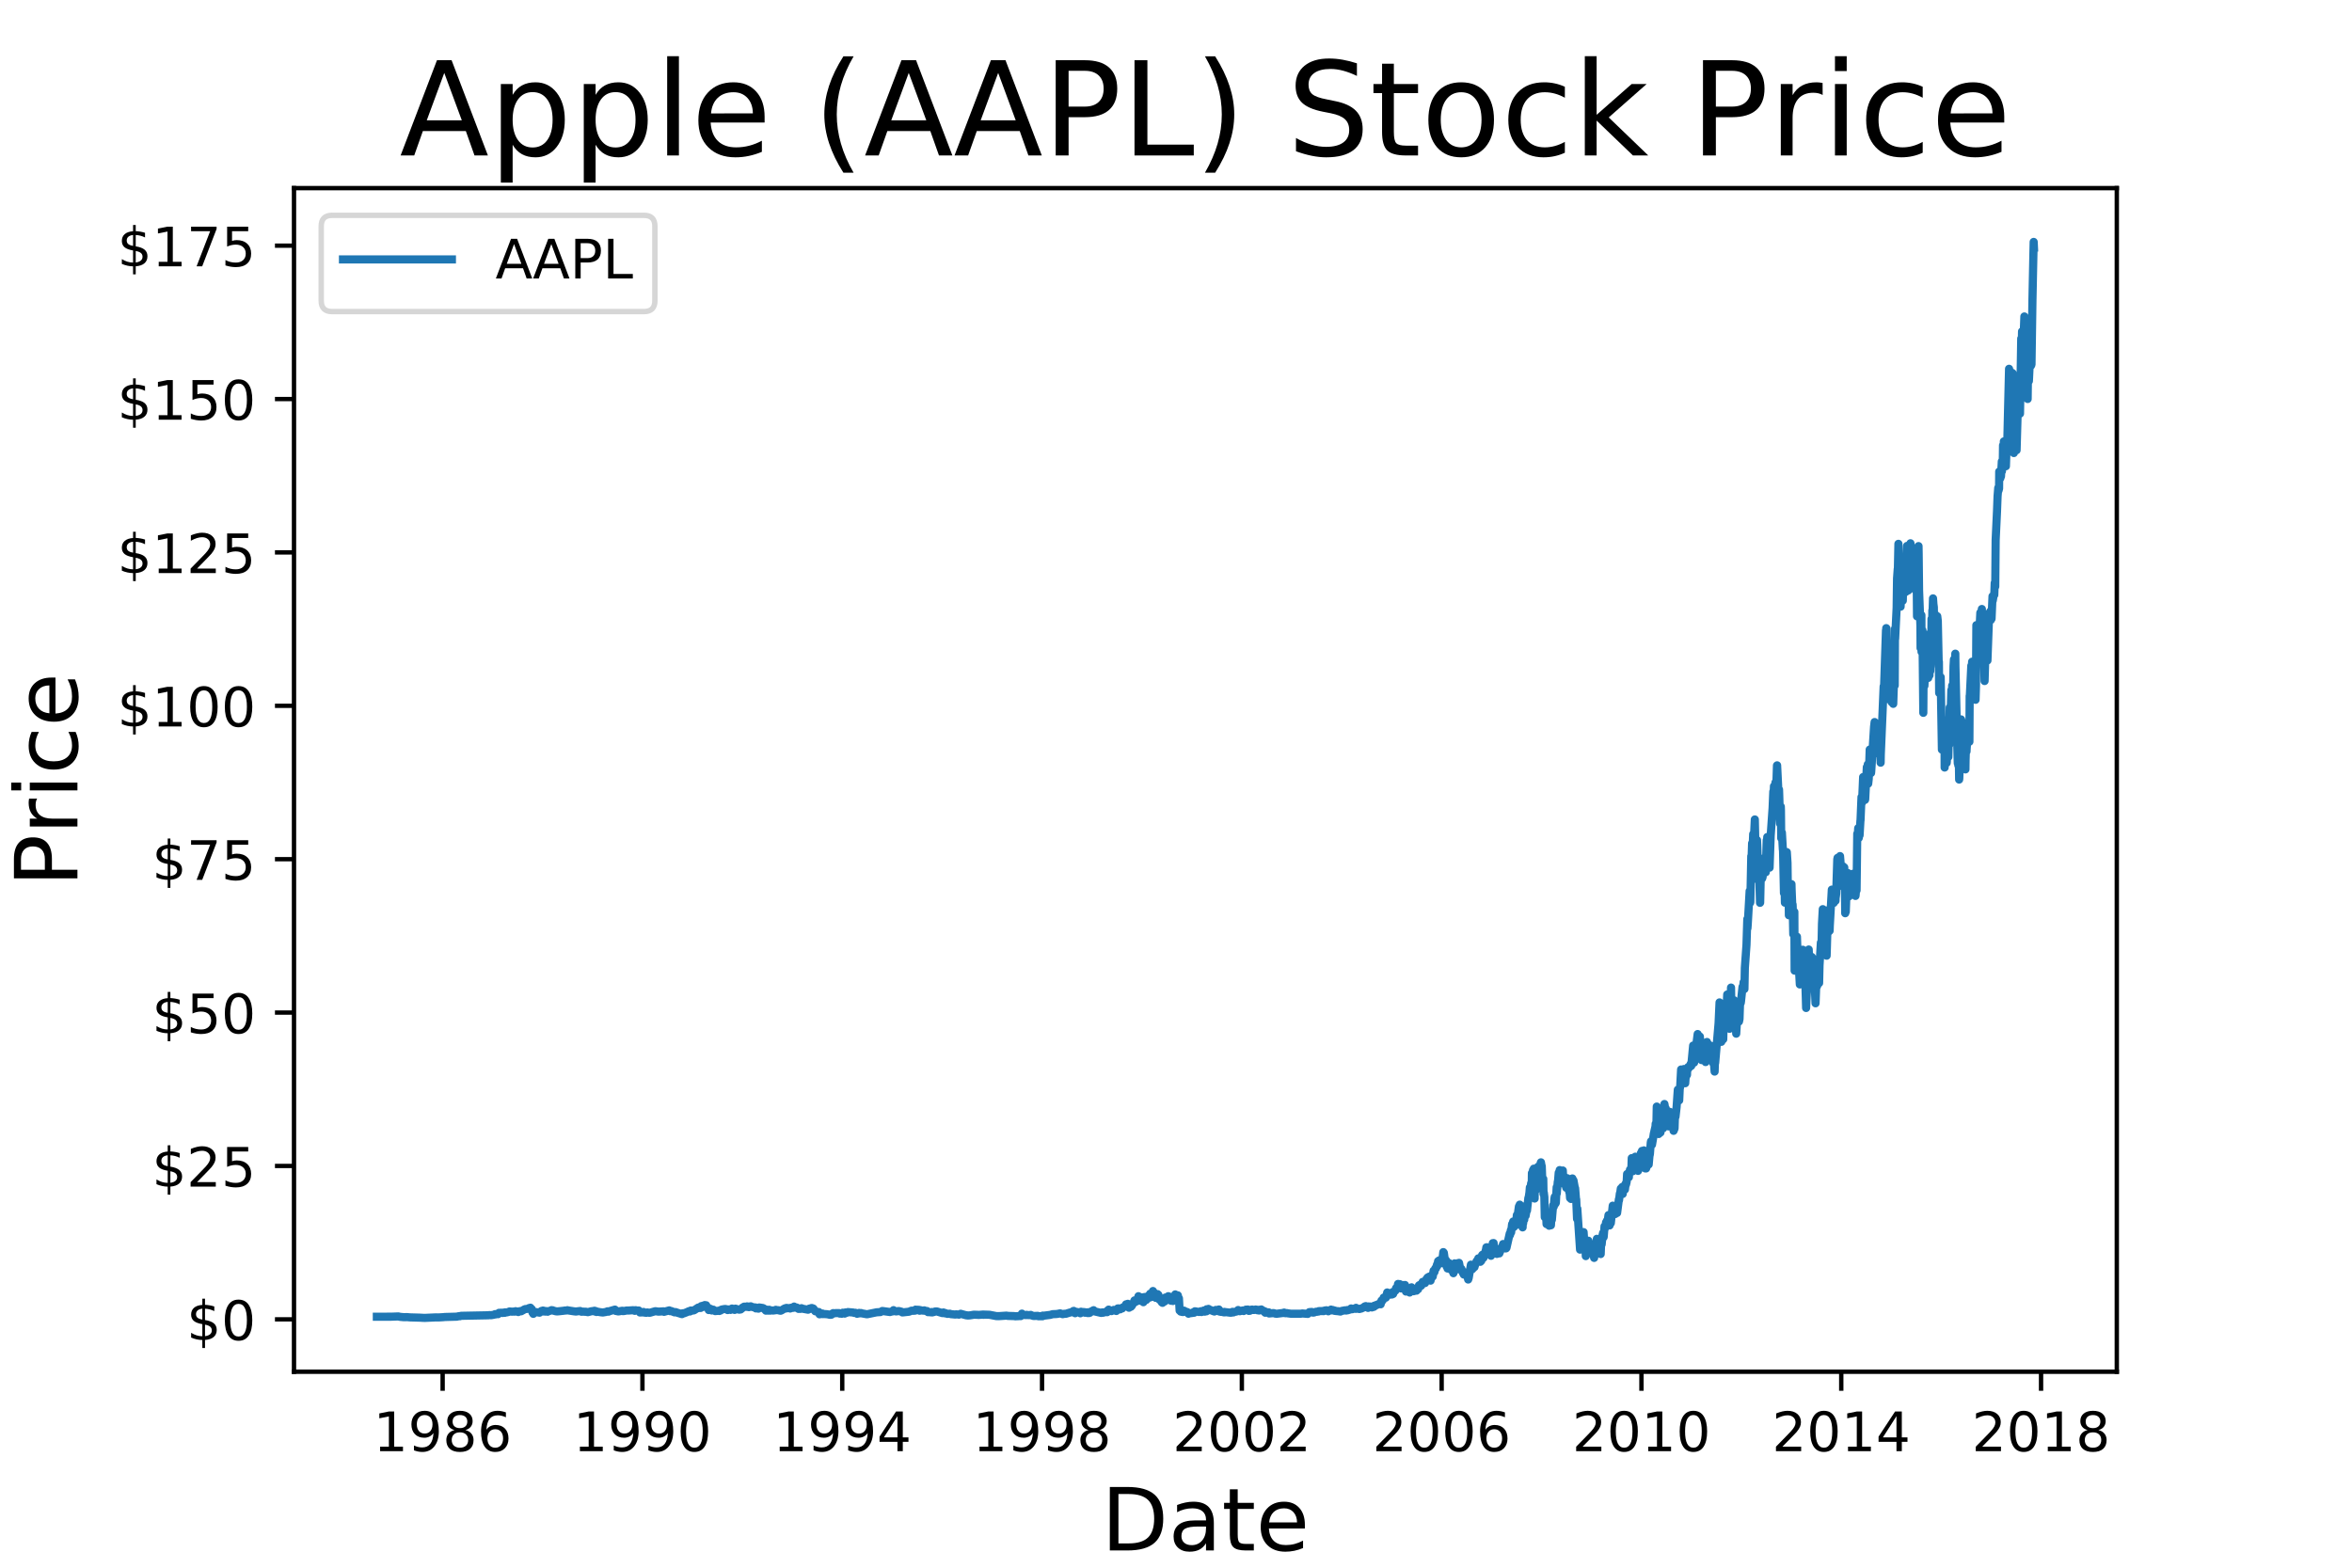 <?xml version="1.0" encoding="utf-8" standalone="no"?>
<!DOCTYPE svg PUBLIC "-//W3C//DTD SVG 1.1//EN"
  "http://www.w3.org/Graphics/SVG/1.1/DTD/svg11.dtd">
<!-- Created with matplotlib (http://matplotlib.org/) -->
<svg height="288pt" version="1.1" viewBox="0 0 432 288" width="432pt" xmlns="http://www.w3.org/2000/svg" xmlns:xlink="http://www.w3.org/1999/xlink">
 <defs>
  <style type="text/css">
*{stroke-linecap:butt;stroke-linejoin:round;}
  </style>
 </defs>
 <g id="figure_1">
  <g id="patch_1">
   <path d="M 0 288 
L 432 288 
L 432 0 
L 0 0 
z
" style="fill:#ffffff;"/>
  </g>
  <g id="axes_1">
   <g id="patch_2">
    <path d="M 54 252 
L 388.8 252 
L 388.8 34.56 
L 54 34.56 
z
" style="fill:#ffffff;"/>
   </g>
   <g id="matplotlib.axis_1">
    <g id="xtick_1">
     <g id="line2d_1">
      <defs>
       <path d="M 0 0 
L 0 3.5 
" id="m8e98b26e17" style="stroke:#000000;stroke-width:0.8;"/>
      </defs>
      <g>
       <use style="stroke:#000000;stroke-width:0.8;" x="81.3" xlink:href="#m8e98b26e17" y="252"/>
      </g>
     </g>
     <g id="text_1">
      <!-- 1986 -->
      <defs>
       <path d="M 12.406 8.297 
L 28.516 8.297 
L 28.516 63.922 
L 10.984 60.406 
L 10.984 69.391 
L 28.422 72.906 
L 38.281 72.906 
L 38.281 8.297 
L 54.391 8.297 
L 54.391 0 
L 12.406 0 
z
" id="DejaVuSans-31"/>
       <path d="M 10.984 1.516 
L 10.984 10.5 
Q 14.703 8.734 18.5 7.812 
Q 22.312 6.891 25.984 6.891 
Q 35.75 6.891 40.891 13.453 
Q 46.047 20.016 46.781 33.406 
Q 43.953 29.203 39.594 26.953 
Q 35.25 24.703 29.984 24.703 
Q 19.047 24.703 12.672 31.312 
Q 6.297 37.938 6.297 49.422 
Q 6.297 60.641 12.938 67.422 
Q 19.578 74.219 30.609 74.219 
Q 43.266 74.219 49.922 64.516 
Q 56.594 54.828 56.594 36.375 
Q 56.594 19.141 48.406 8.859 
Q 40.234 -1.422 26.422 -1.422 
Q 22.703 -1.422 18.891 -0.688 
Q 15.094 0.047 10.984 1.516 
z
M 30.609 32.422 
Q 37.25 32.422 41.125 36.953 
Q 45.016 41.5 45.016 49.422 
Q 45.016 57.281 41.125 61.844 
Q 37.25 66.406 30.609 66.406 
Q 23.969 66.406 20.094 61.844 
Q 16.219 57.281 16.219 49.422 
Q 16.219 41.5 20.094 36.953 
Q 23.969 32.422 30.609 32.422 
z
" id="DejaVuSans-39"/>
       <path d="M 31.781 34.625 
Q 24.75 34.625 20.719 30.859 
Q 16.703 27.094 16.703 20.516 
Q 16.703 13.922 20.719 10.156 
Q 24.75 6.391 31.781 6.391 
Q 38.812 6.391 42.859 10.172 
Q 46.922 13.969 46.922 20.516 
Q 46.922 27.094 42.891 30.859 
Q 38.875 34.625 31.781 34.625 
z
M 21.922 38.812 
Q 15.578 40.375 12.031 44.719 
Q 8.5 49.078 8.5 55.328 
Q 8.5 64.062 14.719 69.141 
Q 20.953 74.219 31.781 74.219 
Q 42.672 74.219 48.875 69.141 
Q 55.078 64.062 55.078 55.328 
Q 55.078 49.078 51.531 44.719 
Q 48 40.375 41.703 38.812 
Q 48.828 37.156 52.797 32.312 
Q 56.781 27.484 56.781 20.516 
Q 56.781 9.906 50.312 4.234 
Q 43.844 -1.422 31.781 -1.422 
Q 19.734 -1.422 13.25 4.234 
Q 6.781 9.906 6.781 20.516 
Q 6.781 27.484 10.781 32.312 
Q 14.797 37.156 21.922 38.812 
z
M 18.312 54.391 
Q 18.312 48.734 21.844 45.562 
Q 25.391 42.391 31.781 42.391 
Q 38.141 42.391 41.719 45.562 
Q 45.312 48.734 45.312 54.391 
Q 45.312 60.062 41.719 63.234 
Q 38.141 66.406 31.781 66.406 
Q 25.391 66.406 21.844 63.234 
Q 18.312 60.062 18.312 54.391 
z
" id="DejaVuSans-38"/>
       <path d="M 33.016 40.375 
Q 26.375 40.375 22.484 35.828 
Q 18.609 31.297 18.609 23.391 
Q 18.609 15.531 22.484 10.953 
Q 26.375 6.391 33.016 6.391 
Q 39.656 6.391 43.531 10.953 
Q 47.406 15.531 47.406 23.391 
Q 47.406 31.297 43.531 35.828 
Q 39.656 40.375 33.016 40.375 
z
M 52.594 71.297 
L 52.594 62.312 
Q 48.875 64.062 45.094 64.984 
Q 41.312 65.922 37.594 65.922 
Q 27.828 65.922 22.672 59.328 
Q 17.531 52.734 16.797 39.406 
Q 19.672 43.656 24.016 45.922 
Q 28.375 48.188 33.594 48.188 
Q 44.578 48.188 50.953 41.516 
Q 57.328 34.859 57.328 23.391 
Q 57.328 12.156 50.688 5.359 
Q 44.047 -1.422 33.016 -1.422 
Q 20.359 -1.422 13.672 8.266 
Q 6.984 17.969 6.984 36.375 
Q 6.984 53.656 15.188 63.938 
Q 23.391 74.219 37.203 74.219 
Q 40.922 74.219 44.703 73.484 
Q 48.484 72.75 52.594 71.297 
z
" id="DejaVuSans-36"/>
      </defs>
      <g transform="translate(68.575 266.598)scale(0.1 -0.1)">
       <use xlink:href="#DejaVuSans-31"/>
       <use x="63.623" xlink:href="#DejaVuSans-39"/>
       <use x="127.246" xlink:href="#DejaVuSans-38"/>
       <use x="190.869" xlink:href="#DejaVuSans-36"/>
      </g>
     </g>
    </g>
    <g id="xtick_2">
     <g id="line2d_2">
      <g>
       <use style="stroke:#000000;stroke-width:0.8;" x="117.999" xlink:href="#m8e98b26e17" y="252"/>
      </g>
     </g>
     <g id="text_2">
      <!-- 1990 -->
      <defs>
       <path d="M 31.781 66.406 
Q 24.172 66.406 20.328 58.906 
Q 16.5 51.422 16.5 36.375 
Q 16.5 21.391 20.328 13.891 
Q 24.172 6.391 31.781 6.391 
Q 39.453 6.391 43.281 13.891 
Q 47.125 21.391 47.125 36.375 
Q 47.125 51.422 43.281 58.906 
Q 39.453 66.406 31.781 66.406 
z
M 31.781 74.219 
Q 44.047 74.219 50.516 64.516 
Q 56.984 54.828 56.984 36.375 
Q 56.984 17.969 50.516 8.266 
Q 44.047 -1.422 31.781 -1.422 
Q 19.531 -1.422 13.062 8.266 
Q 6.594 17.969 6.594 36.375 
Q 6.594 54.828 13.062 64.516 
Q 19.531 74.219 31.781 74.219 
z
" id="DejaVuSans-30"/>
      </defs>
      <g transform="translate(105.274 266.598)scale(0.1 -0.1)">
       <use xlink:href="#DejaVuSans-31"/>
       <use x="63.623" xlink:href="#DejaVuSans-39"/>
       <use x="127.246" xlink:href="#DejaVuSans-39"/>
       <use x="190.869" xlink:href="#DejaVuSans-30"/>
      </g>
     </g>
    </g>
    <g id="xtick_3">
     <g id="line2d_3">
      <g>
       <use style="stroke:#000000;stroke-width:0.8;" x="154.697" xlink:href="#m8e98b26e17" y="252"/>
      </g>
     </g>
     <g id="text_3">
      <!-- 1994 -->
      <defs>
       <path d="M 37.797 64.312 
L 12.891 25.391 
L 37.797 25.391 
z
M 35.203 72.906 
L 47.609 72.906 
L 47.609 25.391 
L 58.016 25.391 
L 58.016 17.188 
L 47.609 17.188 
L 47.609 0 
L 37.797 0 
L 37.797 17.188 
L 4.891 17.188 
L 4.891 26.703 
z
" id="DejaVuSans-34"/>
      </defs>
      <g transform="translate(141.972 266.598)scale(0.1 -0.1)">
       <use xlink:href="#DejaVuSans-31"/>
       <use x="63.623" xlink:href="#DejaVuSans-39"/>
       <use x="127.246" xlink:href="#DejaVuSans-39"/>
       <use x="190.869" xlink:href="#DejaVuSans-34"/>
      </g>
     </g>
    </g>
    <g id="xtick_4">
     <g id="line2d_4">
      <g>
       <use style="stroke:#000000;stroke-width:0.8;" x="191.396" xlink:href="#m8e98b26e17" y="252"/>
      </g>
     </g>
     <g id="text_4">
      <!-- 1998 -->
      <g transform="translate(178.671 266.598)scale(0.1 -0.1)">
       <use xlink:href="#DejaVuSans-31"/>
       <use x="63.623" xlink:href="#DejaVuSans-39"/>
       <use x="127.246" xlink:href="#DejaVuSans-39"/>
       <use x="190.869" xlink:href="#DejaVuSans-38"/>
      </g>
     </g>
    </g>
    <g id="xtick_5">
     <g id="line2d_5">
      <g>
       <use style="stroke:#000000;stroke-width:0.8;" x="228.094" xlink:href="#m8e98b26e17" y="252"/>
      </g>
     </g>
     <g id="text_5">
      <!-- 2002 -->
      <defs>
       <path d="M 19.188 8.297 
L 53.609 8.297 
L 53.609 0 
L 7.328 0 
L 7.328 8.297 
Q 12.938 14.109 22.625 23.891 
Q 32.328 33.688 34.812 36.531 
Q 39.547 41.844 41.422 45.531 
Q 43.312 49.219 43.312 52.781 
Q 43.312 58.594 39.234 62.25 
Q 35.156 65.922 28.609 65.922 
Q 23.969 65.922 18.812 64.312 
Q 13.672 62.703 7.812 59.422 
L 7.812 69.391 
Q 13.766 71.781 18.938 73 
Q 24.125 74.219 28.422 74.219 
Q 39.75 74.219 46.484 68.547 
Q 53.219 62.891 53.219 53.422 
Q 53.219 48.922 51.531 44.891 
Q 49.859 40.875 45.406 35.406 
Q 44.188 33.984 37.641 27.219 
Q 31.109 20.453 19.188 8.297 
z
" id="DejaVuSans-32"/>
      </defs>
      <g transform="translate(215.369 266.598)scale(0.1 -0.1)">
       <use xlink:href="#DejaVuSans-32"/>
       <use x="63.623" xlink:href="#DejaVuSans-30"/>
       <use x="127.246" xlink:href="#DejaVuSans-30"/>
       <use x="190.869" xlink:href="#DejaVuSans-32"/>
      </g>
     </g>
    </g>
    <g id="xtick_6">
     <g id="line2d_6">
      <g>
       <use style="stroke:#000000;stroke-width:0.8;" x="264.793" xlink:href="#m8e98b26e17" y="252"/>
      </g>
     </g>
     <g id="text_6">
      <!-- 2006 -->
      <g transform="translate(252.068 266.598)scale(0.1 -0.1)">
       <use xlink:href="#DejaVuSans-32"/>
       <use x="63.623" xlink:href="#DejaVuSans-30"/>
       <use x="127.246" xlink:href="#DejaVuSans-30"/>
       <use x="190.869" xlink:href="#DejaVuSans-36"/>
      </g>
     </g>
    </g>
    <g id="xtick_7">
     <g id="line2d_7">
      <g>
       <use style="stroke:#000000;stroke-width:0.8;" x="301.491" xlink:href="#m8e98b26e17" y="252"/>
      </g>
     </g>
     <g id="text_7">
      <!-- 2010 -->
      <g transform="translate(288.766 266.598)scale(0.1 -0.1)">
       <use xlink:href="#DejaVuSans-32"/>
       <use x="63.623" xlink:href="#DejaVuSans-30"/>
       <use x="127.246" xlink:href="#DejaVuSans-31"/>
       <use x="190.869" xlink:href="#DejaVuSans-30"/>
      </g>
     </g>
    </g>
    <g id="xtick_8">
     <g id="line2d_8">
      <g>
       <use style="stroke:#000000;stroke-width:0.8;" x="338.19" xlink:href="#m8e98b26e17" y="252"/>
      </g>
     </g>
     <g id="text_8">
      <!-- 2014 -->
      <g transform="translate(325.465 266.598)scale(0.1 -0.1)">
       <use xlink:href="#DejaVuSans-32"/>
       <use x="63.623" xlink:href="#DejaVuSans-30"/>
       <use x="127.246" xlink:href="#DejaVuSans-31"/>
       <use x="190.869" xlink:href="#DejaVuSans-34"/>
      </g>
     </g>
    </g>
    <g id="xtick_9">
     <g id="line2d_9">
      <g>
       <use style="stroke:#000000;stroke-width:0.8;" x="374.888" xlink:href="#m8e98b26e17" y="252"/>
      </g>
     </g>
     <g id="text_9">
      <!-- 2018 -->
      <g transform="translate(362.163 266.598)scale(0.1 -0.1)">
       <use xlink:href="#DejaVuSans-32"/>
       <use x="63.623" xlink:href="#DejaVuSans-30"/>
       <use x="127.246" xlink:href="#DejaVuSans-31"/>
       <use x="190.869" xlink:href="#DejaVuSans-38"/>
      </g>
     </g>
    </g>
    <g id="text_10">
     <!-- Date -->
     <defs>
      <path d="M 19.672 64.797 
L 19.672 8.109 
L 31.594 8.109 
Q 46.688 8.109 53.688 14.938 
Q 60.688 21.781 60.688 36.531 
Q 60.688 51.172 53.688 57.984 
Q 46.688 64.797 31.594 64.797 
z
M 9.812 72.906 
L 30.078 72.906 
Q 51.266 72.906 61.172 64.094 
Q 71.094 55.281 71.094 36.531 
Q 71.094 17.672 61.125 8.828 
Q 51.172 0 30.078 0 
L 9.812 0 
z
" id="DejaVuSans-44"/>
      <path d="M 34.281 27.484 
Q 23.391 27.484 19.188 25 
Q 14.984 22.516 14.984 16.5 
Q 14.984 11.719 18.141 8.906 
Q 21.297 6.109 26.703 6.109 
Q 34.188 6.109 38.703 11.406 
Q 43.219 16.703 43.219 25.484 
L 43.219 27.484 
z
M 52.203 31.203 
L 52.203 0 
L 43.219 0 
L 43.219 8.297 
Q 40.141 3.328 35.547 0.953 
Q 30.953 -1.422 24.312 -1.422 
Q 15.922 -1.422 10.953 3.297 
Q 6 8.016 6 15.922 
Q 6 25.141 12.172 29.828 
Q 18.359 34.516 30.609 34.516 
L 43.219 34.516 
L 43.219 35.406 
Q 43.219 41.609 39.141 45 
Q 35.062 48.391 27.688 48.391 
Q 23 48.391 18.547 47.266 
Q 14.109 46.141 10.016 43.891 
L 10.016 52.203 
Q 14.938 54.109 19.578 55.047 
Q 24.219 56 28.609 56 
Q 40.484 56 46.344 49.844 
Q 52.203 43.703 52.203 31.203 
z
" id="DejaVuSans-61"/>
      <path d="M 18.312 70.219 
L 18.312 54.688 
L 36.812 54.688 
L 36.812 47.703 
L 18.312 47.703 
L 18.312 18.016 
Q 18.312 11.328 20.141 9.422 
Q 21.969 7.516 27.594 7.516 
L 36.812 7.516 
L 36.812 0 
L 27.594 0 
Q 17.188 0 13.234 3.875 
Q 9.281 7.766 9.281 18.016 
L 9.281 47.703 
L 2.688 47.703 
L 2.688 54.688 
L 9.281 54.688 
L 9.281 70.219 
z
" id="DejaVuSans-74"/>
      <path d="M 56.203 29.594 
L 56.203 25.203 
L 14.891 25.203 
Q 15.484 15.922 20.484 11.062 
Q 25.484 6.203 34.422 6.203 
Q 39.594 6.203 44.453 7.469 
Q 49.312 8.734 54.109 11.281 
L 54.109 2.781 
Q 49.266 0.734 44.188 -0.344 
Q 39.109 -1.422 33.891 -1.422 
Q 20.797 -1.422 13.156 6.188 
Q 5.516 13.812 5.516 26.812 
Q 5.516 40.234 12.766 48.109 
Q 20.016 56 32.328 56 
Q 43.359 56 49.781 48.891 
Q 56.203 41.797 56.203 29.594 
z
M 47.219 32.234 
Q 47.125 39.594 43.094 43.984 
Q 39.062 48.391 32.422 48.391 
Q 24.906 48.391 20.391 44.141 
Q 15.875 39.891 15.188 32.172 
z
" id="DejaVuSans-65"/>
     </defs>
     <g transform="translate(202.279 284.836)scale(0.16 -0.16)">
      <use xlink:href="#DejaVuSans-44"/>
      <use x="77.002" xlink:href="#DejaVuSans-61"/>
      <use x="138.281" xlink:href="#DejaVuSans-74"/>
      <use x="177.49" xlink:href="#DejaVuSans-65"/>
     </g>
    </g>
   </g>
   <g id="matplotlib.axis_2">
    <g id="ytick_1">
     <g id="line2d_10">
      <defs>
       <path d="M 0 0 
L -3.5 0 
" id="m7dba719e9f" style="stroke:#000000;stroke-width:0.8;"/>
      </defs>
      <g>
       <use style="stroke:#000000;stroke-width:0.8;" x="54" xlink:href="#m7dba719e9f" y="242.376"/>
      </g>
     </g>
     <g id="text_11">
      <!-- $0 -->
      <defs>
       <path d="M 33.797 -14.703 
L 28.906 -14.703 
L 28.859 0 
Q 23.734 0.094 18.609 1.188 
Q 13.484 2.297 8.297 4.5 
L 8.297 13.281 
Q 13.281 10.156 18.375 8.562 
Q 23.484 6.984 28.906 6.938 
L 28.906 29.203 
Q 18.109 30.953 13.203 35.156 
Q 8.297 39.359 8.297 46.688 
Q 8.297 54.641 13.625 59.219 
Q 18.953 63.812 28.906 64.5 
L 28.906 75.984 
L 33.797 75.984 
L 33.797 64.656 
Q 38.328 64.453 42.578 63.688 
Q 46.828 62.938 50.875 61.625 
L 50.875 53.078 
Q 46.828 55.125 42.547 56.25 
Q 38.281 57.375 33.797 57.562 
L 33.797 36.719 
Q 44.875 35.016 50.094 30.609 
Q 55.328 26.219 55.328 18.609 
Q 55.328 10.359 49.781 5.594 
Q 44.234 0.828 33.797 0.094 
z
M 28.906 37.594 
L 28.906 57.625 
Q 23.25 56.984 20.266 54.391 
Q 17.281 51.812 17.281 47.516 
Q 17.281 43.312 20.031 40.969 
Q 22.797 38.625 28.906 37.594 
z
M 33.797 28.219 
L 33.797 7.078 
Q 39.984 7.906 43.141 10.594 
Q 46.297 13.281 46.297 17.672 
Q 46.297 21.969 43.281 24.5 
Q 40.281 27.047 33.797 28.219 
z
" id="DejaVuSans-24"/>
      </defs>
      <g transform="translate(34.275 246.175)scale(0.1 -0.1)">
       <use xlink:href="#DejaVuSans-24"/>
       <use x="63.623" xlink:href="#DejaVuSans-30"/>
      </g>
     </g>
    </g>
    <g id="ytick_2">
     <g id="line2d_11">
      <g>
       <use style="stroke:#000000;stroke-width:0.8;" x="54" xlink:href="#m7dba719e9f" y="214.198"/>
      </g>
     </g>
     <g id="text_12">
      <!-- $25 -->
      <defs>
       <path d="M 10.797 72.906 
L 49.516 72.906 
L 49.516 64.594 
L 19.828 64.594 
L 19.828 46.734 
Q 21.969 47.469 24.109 47.828 
Q 26.266 48.188 28.422 48.188 
Q 40.625 48.188 47.75 41.5 
Q 54.891 34.812 54.891 23.391 
Q 54.891 11.625 47.562 5.094 
Q 40.234 -1.422 26.906 -1.422 
Q 22.312 -1.422 17.547 -0.641 
Q 12.797 0.141 7.719 1.703 
L 7.719 11.625 
Q 12.109 9.234 16.797 8.062 
Q 21.484 6.891 26.703 6.891 
Q 35.156 6.891 40.078 11.328 
Q 45.016 15.766 45.016 23.391 
Q 45.016 31 40.078 35.438 
Q 35.156 39.891 26.703 39.891 
Q 22.75 39.891 18.812 39.016 
Q 14.891 38.141 10.797 36.281 
z
" id="DejaVuSans-35"/>
      </defs>
      <g transform="translate(27.913 217.998)scale(0.1 -0.1)">
       <use xlink:href="#DejaVuSans-24"/>
       <use x="63.623" xlink:href="#DejaVuSans-32"/>
       <use x="127.246" xlink:href="#DejaVuSans-35"/>
      </g>
     </g>
    </g>
    <g id="ytick_3">
     <g id="line2d_12">
      <g>
       <use style="stroke:#000000;stroke-width:0.8;" x="54" xlink:href="#m7dba719e9f" y="186.02"/>
      </g>
     </g>
     <g id="text_13">
      <!-- $50 -->
      <g transform="translate(27.913 189.82)scale(0.1 -0.1)">
       <use xlink:href="#DejaVuSans-24"/>
       <use x="63.623" xlink:href="#DejaVuSans-35"/>
       <use x="127.246" xlink:href="#DejaVuSans-30"/>
      </g>
     </g>
    </g>
    <g id="ytick_4">
     <g id="line2d_13">
      <g>
       <use style="stroke:#000000;stroke-width:0.8;" x="54" xlink:href="#m7dba719e9f" y="157.843"/>
      </g>
     </g>
     <g id="text_14">
      <!-- $75 -->
      <defs>
       <path d="M 8.203 72.906 
L 55.078 72.906 
L 55.078 68.703 
L 28.609 0 
L 18.312 0 
L 43.219 64.594 
L 8.203 64.594 
z
" id="DejaVuSans-37"/>
      </defs>
      <g transform="translate(27.913 161.642)scale(0.1 -0.1)">
       <use xlink:href="#DejaVuSans-24"/>
       <use x="63.623" xlink:href="#DejaVuSans-37"/>
       <use x="127.246" xlink:href="#DejaVuSans-35"/>
      </g>
     </g>
    </g>
    <g id="ytick_5">
     <g id="line2d_14">
      <g>
       <use style="stroke:#000000;stroke-width:0.8;" x="54" xlink:href="#m7dba719e9f" y="129.665"/>
      </g>
     </g>
     <g id="text_15">
      <!-- $100 -->
      <g transform="translate(21.55 133.464)scale(0.1 -0.1)">
       <use xlink:href="#DejaVuSans-24"/>
       <use x="63.623" xlink:href="#DejaVuSans-31"/>
       <use x="127.246" xlink:href="#DejaVuSans-30"/>
       <use x="190.869" xlink:href="#DejaVuSans-30"/>
      </g>
     </g>
    </g>
    <g id="ytick_6">
     <g id="line2d_15">
      <g>
       <use style="stroke:#000000;stroke-width:0.8;" x="54" xlink:href="#m7dba719e9f" y="101.487"/>
      </g>
     </g>
     <g id="text_16">
      <!-- $125 -->
      <g transform="translate(21.55 105.286)scale(0.1 -0.1)">
       <use xlink:href="#DejaVuSans-24"/>
       <use x="63.623" xlink:href="#DejaVuSans-31"/>
       <use x="127.246" xlink:href="#DejaVuSans-32"/>
       <use x="190.869" xlink:href="#DejaVuSans-35"/>
      </g>
     </g>
    </g>
    <g id="ytick_7">
     <g id="line2d_16">
      <g>
       <use style="stroke:#000000;stroke-width:0.8;" x="54" xlink:href="#m7dba719e9f" y="73.309"/>
      </g>
     </g>
     <g id="text_17">
      <!-- $150 -->
      <g transform="translate(21.55 77.108)scale(0.1 -0.1)">
       <use xlink:href="#DejaVuSans-24"/>
       <use x="63.623" xlink:href="#DejaVuSans-31"/>
       <use x="127.246" xlink:href="#DejaVuSans-35"/>
       <use x="190.869" xlink:href="#DejaVuSans-30"/>
      </g>
     </g>
    </g>
    <g id="ytick_8">
     <g id="line2d_17">
      <g>
       <use style="stroke:#000000;stroke-width:0.8;" x="54" xlink:href="#m7dba719e9f" y="45.131"/>
      </g>
     </g>
     <g id="text_18">
      <!-- $175 -->
      <g transform="translate(21.55 48.93)scale(0.1 -0.1)">
       <use xlink:href="#DejaVuSans-24"/>
       <use x="63.623" xlink:href="#DejaVuSans-31"/>
       <use x="127.246" xlink:href="#DejaVuSans-37"/>
       <use x="190.869" xlink:href="#DejaVuSans-35"/>
      </g>
     </g>
    </g>
    <g id="text_19">
     <!-- Price -->
     <defs>
      <path d="M 19.672 64.797 
L 19.672 37.406 
L 32.078 37.406 
Q 38.969 37.406 42.719 40.969 
Q 46.484 44.531 46.484 51.125 
Q 46.484 57.672 42.719 61.234 
Q 38.969 64.797 32.078 64.797 
z
M 9.812 72.906 
L 32.078 72.906 
Q 44.344 72.906 50.609 67.359 
Q 56.891 61.812 56.891 51.125 
Q 56.891 40.328 50.609 34.812 
Q 44.344 29.297 32.078 29.297 
L 19.672 29.297 
L 19.672 0 
L 9.812 0 
z
" id="DejaVuSans-50"/>
      <path d="M 41.109 46.297 
Q 39.594 47.172 37.812 47.578 
Q 36.031 48 33.891 48 
Q 26.266 48 22.188 43.047 
Q 18.109 38.094 18.109 28.812 
L 18.109 0 
L 9.078 0 
L 9.078 54.688 
L 18.109 54.688 
L 18.109 46.188 
Q 20.953 51.172 25.484 53.578 
Q 30.031 56 36.531 56 
Q 37.453 56 38.578 55.875 
Q 39.703 55.766 41.062 55.516 
z
" id="DejaVuSans-72"/>
      <path d="M 9.422 54.688 
L 18.406 54.688 
L 18.406 0 
L 9.422 0 
z
M 9.422 75.984 
L 18.406 75.984 
L 18.406 64.594 
L 9.422 64.594 
z
" id="DejaVuSans-69"/>
      <path d="M 48.781 52.594 
L 48.781 44.188 
Q 44.969 46.297 41.141 47.344 
Q 37.312 48.391 33.406 48.391 
Q 24.656 48.391 19.812 42.844 
Q 14.984 37.312 14.984 27.297 
Q 14.984 17.281 19.812 11.734 
Q 24.656 6.203 33.406 6.203 
Q 37.312 6.203 41.141 7.25 
Q 44.969 8.297 48.781 10.406 
L 48.781 2.094 
Q 45.016 0.344 40.984 -0.531 
Q 36.969 -1.422 32.422 -1.422 
Q 20.062 -1.422 12.781 6.344 
Q 5.516 14.109 5.516 27.297 
Q 5.516 40.672 12.859 48.328 
Q 20.219 56 33.016 56 
Q 37.156 56 41.109 55.141 
Q 45.062 54.297 48.781 52.594 
z
" id="DejaVuSans-63"/>
     </defs>
     <g transform="translate(14.223 162.935)rotate(-90)scale(0.16 -0.16)">
      <use xlink:href="#DejaVuSans-50"/>
      <use x="60.287" xlink:href="#DejaVuSans-72"/>
      <use x="101.4" xlink:href="#DejaVuSans-69"/>
      <use x="129.184" xlink:href="#DejaVuSans-63"/>
      <use x="184.164" xlink:href="#DejaVuSans-65"/>
     </g>
    </g>
   </g>
   <g id="line2d_18">
    <path clip-path="url(#p2cc4709d8f)" d="M 69.218 241.898 
L 71.755 241.89 
L 71.856 241.89 
L 73.187 241.841 
L 73.388 241.901 
L 73.614 241.929 
L 74.141 241.976 
L 74.795 241.969 
L 75.146 242.001 
L 75.297 242.015 
L 76.553 242.05 
L 77.105 242.066 
L 77.759 242.102 
L 78.01 242.111 
L 80.044 242.018 
L 80.396 242.027 
L 80.647 242.021 
L 81.426 241.976 
L 81.702 241.945 
L 83.913 241.884 
L 84.239 241.8 
L 84.465 241.81 
L 84.666 241.728 
L 89.715 241.63 
L 89.916 241.594 
L 90.217 241.618 
L 90.795 241.51 
L 90.921 241.421 
L 90.946 241.448 
L 91.021 241.473 
L 91.172 241.402 
L 91.323 241.386 
L 91.473 241.426 
L 91.649 241.181 
L 91.8 241.24 
L 91.976 241.162 
L 92.076 241.167 
L 92.327 241.203 
L 92.428 241.148 
L 92.729 241.175 
L 92.78 241.084 
L 92.855 241.118 
L 92.955 241.112 
L 93.106 241.09 
L 93.382 241.027 
L 93.583 240.931 
L 94.111 240.972 
L 94.186 240.953 
L 94.613 240.961 
L 94.689 240.881 
L 94.714 240.899 
L 94.89 240.917 
L 95.166 240.961 
L 95.191 241.034 
L 95.241 241.006 
L 95.492 240.871 
L 95.718 240.899 
L 96.422 240.5 
L 97.1 240.423 
L 97.175 240.301 
L 97.251 240.364 
L 97.276 240.41 
L 97.301 240.338 
L 97.301 240.338 
L 97.427 240.238 
L 97.527 240.423 
L 97.678 240.5 
L 97.803 241.132 
L 97.879 241.095 
L 97.954 241.366 
L 98.004 241.167 
L 98.029 240.95 
L 98.13 240.978 
L 98.18 241.077 
L 98.23 241.014 
L 99.109 241.149 
L 99.436 240.839 
L 99.536 240.924 
L 99.562 240.856 
L 99.712 240.761 
L 99.788 240.771 
L 99.813 240.933 
L 99.913 240.861 
L 100.089 240.833 
L 100.164 240.96 
L 100.416 240.87 
L 100.591 240.978 
L 100.617 240.941 
L 100.692 240.897 
L 101.169 240.761 
L 101.295 240.684 
L 101.496 240.752 
L 101.521 240.712 
L 101.571 240.761 
L 102.099 240.897 
L 102.375 240.924 
L 102.526 240.901 
L 102.626 240.897 
L 103.606 240.789 
L 103.756 240.752 
L 104.033 240.752 
L 104.209 240.699 
L 104.384 240.743 
L 105.439 240.905 
L 105.615 240.924 
L 105.791 240.941 
L 105.967 240.916 
L 106.57 240.843 
L 106.796 240.978 
L 107.147 240.96 
L 107.474 240.987 
L 107.625 240.973 
L 107.725 241.005 
L 107.976 241.06 
L 108.604 240.892 
L 108.906 240.861 
L 109.207 240.797 
L 109.257 240.941 
L 109.308 240.897 
L 109.458 240.87 
L 109.559 241.027 
L 109.584 241.014 
L 109.634 240.941 
L 109.659 240.96 
L 110.287 241.069 
L 110.714 241.118 
L 111.342 241.014 
L 111.568 240.905 
L 111.769 240.969 
L 111.945 240.878 
L 112.95 240.587 
L 113.126 240.843 
L 113.251 240.806 
L 113.276 240.839 
L 113.477 240.916 
L 113.603 240.916 
L 113.703 240.905 
L 114.306 240.797 
L 114.407 240.865 
L 114.583 240.852 
L 115.11 240.752 
L 115.286 240.752 
L 115.462 240.757 
L 116.291 240.699 
L 116.416 240.725 
L 116.467 240.712 
L 116.492 240.789 
L 116.592 240.816 
L 116.617 240.789 
L 116.768 240.699 
L 116.868 240.761 
L 117.321 240.752 
L 117.547 241.118 
L 117.672 241.113 
L 117.748 241.06 
L 117.923 241.104 
L 118.2 241.019 
L 118.35 241.141 
L 118.451 241.141 
L 118.702 241.177 
L 118.878 241.113 
L 119.33 241.177 
L 120.335 240.888 
L 120.46 240.892 
L 120.812 240.941 
L 120.913 240.964 
L 121.867 240.905 
L 121.968 240.996 
L 122.922 240.731 
L 123.098 240.878 
L 123.274 240.846 
L 123.902 241.095 
L 124.077 241.041 
L 124.379 241.149 
L 125.258 241.421 
L 125.409 241.258 
L 125.585 241.281 
L 126.137 241.073 
L 126.514 240.888 
L 126.614 240.87 
L 126.715 240.937 
L 126.841 240.865 
L 126.891 240.752 
L 126.966 240.789 
L 127.368 240.743 
L 127.494 240.708 
L 128.247 240.211 
L 128.272 240.315 
L 128.297 240.298 
L 128.473 240.22 
L 128.649 240.292 
L 128.724 240.269 
L 128.8 239.95 
L 128.825 240.031 
L 128.925 240.107 
L 128.976 240.022 
L 129.101 239.868 
L 129.126 239.931 
L 129.177 240.094 
L 129.252 240.049 
L 129.277 239.85 
L 129.327 239.922 
L 129.428 239.905 
L 129.453 239.751 
L 129.528 239.873 
L 129.629 239.895 
L 129.654 239.963 
L 129.654 239.963 
L 129.654 239.963 
L 129.704 239.787 
L 129.88 240.226 
L 129.98 240.156 
L 130.006 240.184 
L 130.181 240.672 
L 130.232 240.608 
L 130.508 240.445 
L 130.533 240.554 
L 130.734 240.748 
L 131.01 240.599 
L 131.186 240.716 
L 131.362 240.861 
L 132.09 240.797 
L 132.115 240.843 
L 132.115 240.843 
L 132.115 240.843 
L 132.241 240.716 
L 132.342 240.757 
L 132.492 240.604 
L 132.668 240.554 
L 133.196 240.464 
L 133.547 240.55 
L 133.648 240.672 
L 133.673 240.608 
L 133.748 240.55 
L 133.999 240.589 
L 134.025 240.545 
L 134.05 240.58 
L 134.05 240.58 
L 134.175 240.64 
L 134.351 240.576 
L 134.452 240.391 
L 134.602 240.495 
L 134.753 240.58 
L 134.778 240.517 
L 134.803 240.536 
L 134.929 240.644 
L 134.954 240.58 
L 135.079 240.41 
L 135.507 240.545 
L 135.657 240.572 
L 135.783 240.604 
L 135.959 240.554 
L 135.984 240.509 
L 136.034 240.563 
L 136.31 240.341 
L 136.361 240.228 
L 136.386 240.247 
L 136.511 240.194 
L 136.662 240.049 
L 136.712 240.111 
L 136.737 240.039 
L 137.064 240.075 
L 137.215 239.99 
L 137.365 240.107 
L 137.39 240.022 
L 137.441 240.062 
L 137.566 240.139 
L 137.616 240.031 
L 137.893 239.981 
L 138.043 240.075 
L 138.496 240.175 
L 138.671 240.247 
L 138.747 240.184 
L 138.847 240.373 
L 139.174 240.319 
L 139.299 240.419 
L 139.325 240.319 
L 139.45 240.194 
L 140.153 240.301 
L 140.354 240.428 
L 140.53 240.599 
L 140.681 240.78 
L 140.706 240.743 
L 140.907 240.608 
L 141.058 240.78 
L 141.234 240.661 
L 141.284 240.617 
L 141.384 240.761 
L 141.409 240.725 
L 141.435 240.78 
L 141.485 240.72 
L 141.987 240.761 
L 142.464 240.699 
L 142.49 240.627 
L 142.54 240.672 
L 142.967 240.699 
L 143.168 240.757 
L 143.369 240.797 
L 143.519 240.738 
L 143.946 240.483 
L 144.097 240.391 
L 144.273 240.324 
L 144.399 240.383 
L 144.449 240.275 
L 144.474 240.301 
L 144.725 240.301 
L 144.826 240.324 
L 145.077 240.311 
L 145.127 240.391 
L 145.177 240.275 
L 145.454 240.226 
L 145.604 240.275 
L 145.855 240.031 
L 145.956 240.228 
L 145.981 240.22 
L 146.333 240.202 
L 146.559 240.387 
L 146.684 240.464 
L 146.709 240.432 
L 146.835 240.387 
L 147.011 240.455 
L 147.212 240.328 
L 147.463 240.436 
L 148.418 240.608 
L 148.644 240.41 
L 148.819 240.455 
L 148.945 240.364 
L 148.995 240.311 
L 149.121 240.298 
L 149.221 240.334 
L 149.397 240.396 
L 149.749 240.897 
L 149.925 240.933 
L 150.201 241.014 
L 150.276 241.05 
L 150.402 241.033 
L 150.427 241.086 
L 150.528 241.451 
L 150.553 241.406 
L 150.728 241.421 
L 151.055 241.302 
L 151.13 241.421 
L 151.155 241.389 
L 151.859 241.429 
L 152.185 241.483 
L 152.361 241.533 
L 152.537 241.546 
L 152.713 241.519 
L 152.813 241.353 
L 152.838 241.375 
L 153.014 241.302 
L 153.039 241.23 
L 153.09 241.266 
L 153.341 241.266 
L 153.441 241.23 
L 154.094 241.226 
L 154.245 241.326 
L 154.32 241.311 
L 154.622 241.349 
L 154.798 241.158 
L 154.823 241.194 
L 154.923 241.164 
L 154.948 241.226 
L 155.099 241.281 
L 155.149 241.321 
L 155.174 241.298 
L 155.275 241.113 
L 155.3 241.154 
L 155.551 241.167 
L 155.727 241.041 
L 156.757 241.128 
L 156.883 241.194 
L 157.109 241.171 
L 157.284 241.239 
L 157.435 241.357 
L 157.586 241.249 
L 157.762 241.285 
L 157.812 241.19 
L 157.837 241.21 
L 158.138 241.271 
L 158.164 241.217 
L 158.189 241.256 
L 159.244 241.447 
L 161.002 241.086 
L 161.705 241.041 
L 162.057 240.839 
L 163.464 241.033 
L 163.639 240.973 
L 164.067 240.89 
L 164.117 240.689 
L 164.167 240.757 
L 164.468 240.898 
L 164.594 240.929 
L 165.046 240.843 
L 165.398 240.924 
L 165.649 241.001 
L 165.749 241.109 
L 166.98 240.973 
L 167.407 240.784 
L 167.759 240.806 
L 167.96 240.789 
L 168.111 240.774 
L 168.161 240.594 
L 168.211 240.617 
L 168.563 240.622 
L 168.839 240.64 
L 168.914 240.797 
L 169.065 240.686 
L 169.09 240.734 
L 169.693 240.784 
L 169.768 240.725 
L 169.794 240.761 
L 169.969 240.827 
L 170.271 240.846 
L 170.447 241.055 
L 170.673 241.033 
L 170.849 241.089 
L 171.1 241.073 
L 171.15 241.027 
L 171.2 241.109 
L 171.627 241.001 
L 171.728 240.941 
L 171.904 240.929 
L 172.079 240.927 
L 173.109 241.237 
L 173.21 241.128 
L 173.235 241.194 
L 173.285 241.113 
L 173.31 241.154 
L 173.461 241.223 
L 173.561 241.276 
L 173.612 241.213 
L 173.662 241.271 
L 173.913 241.321 
L 174.014 241.375 
L 174.466 241.342 
L 174.667 241.432 
L 174.893 241.442 
L 175.37 241.49 
L 175.496 241.497 
L 175.596 241.455 
L 176.073 241.497 
L 176.123 241.514 
L 176.45 241.353 
L 176.651 241.411 
L 177.455 241.631 
L 177.53 241.618 
L 177.706 241.672 
L 178.133 241.646 
L 178.711 241.555 
L 178.836 241.523 
L 179.565 241.546 
L 179.715 241.569 
L 180.595 241.493 
L 180.67 241.546 
L 180.695 241.502 
L 181.75 241.538 
L 182.981 241.776 
L 183.333 241.787 
L 183.508 241.786 
L 184.89 241.691 
L 185.091 241.744 
L 186.221 241.776 
L 186.498 241.815 
L 187.151 241.783 
L 187.201 241.751 
L 187.477 241.782 
L 187.703 241.324 
L 187.804 241.49 
L 187.829 241.581 
L 187.904 241.538 
L 188.231 241.582 
L 188.532 241.588 
L 188.557 241.548 
L 188.607 241.581 
L 189.085 241.6 
L 189.311 241.558 
L 189.487 241.65 
L 189.838 241.761 
L 190.617 241.735 
L 190.717 241.805 
L 191.496 241.803 
L 191.521 241.692 
L 191.597 241.721 
L 192.777 241.571 
L 192.903 241.555 
L 193.355 241.425 
L 193.983 241.403 
L 194.209 241.377 
L 194.711 241.278 
L 195.189 241.429 
L 195.415 241.364 
L 195.766 241.357 
L 196.52 241.125 
L 196.821 241.077 
L 197.148 240.84 
L 197.198 240.911 
L 197.223 240.824 
L 197.374 241.022 
L 197.474 241.252 
L 197.5 241.145 
L 197.675 240.996 
L 197.826 241.035 
L 197.927 241.05 
L 198.278 241.11 
L 198.429 241.263 
L 198.555 240.978 
L 198.58 241.027 
L 198.73 241.074 
L 198.881 241.025 
L 198.906 241.104 
L 198.982 241.037 
L 199.233 241.055 
L 199.283 241.165 
L 199.333 241.089 
L 199.685 241.11 
L 199.76 241.223 
L 199.785 241.145 
L 199.81 241.077 
L 199.836 241.161 
L 199.836 241.161 
L 200.011 241.221 
L 200.137 241.165 
L 200.187 241.169 
L 200.212 241.107 
L 200.313 241.005 
L 200.464 240.901 
L 200.69 240.87 
L 200.815 240.72 
L 200.865 240.699 
L 200.916 240.885 
L 202.272 241.201 
L 202.398 241.146 
L 202.473 241.095 
L 202.498 241.167 
L 202.649 241.155 
L 202.749 241.099 
L 203.001 241.045 
L 203.352 241.063 
L 203.478 240.725 
L 203.503 240.786 
L 203.528 240.824 
L 203.528 240.824 
L 203.528 240.824 
L 203.628 240.588 
L 203.654 240.699 
L 203.679 240.68 
L 203.679 240.68 
L 203.679 240.68 
L 203.804 240.743 
L 203.98 240.774 
L 204.03 240.746 
L 204.03 240.746 
L 204.03 240.746 
L 204.156 240.863 
L 204.231 240.806 
L 204.583 240.64 
L 204.683 240.737 
L 204.709 240.714 
L 204.734 240.647 
L 204.784 240.676 
L 204.91 240.8 
L 205.035 240.84 
L 205.136 240.705 
L 205.261 240.576 
L 205.311 240.37 
L 205.387 240.41 
L 205.412 240.439 
L 205.412 240.439 
L 205.412 240.439 
L 205.437 240.358 
L 205.437 240.358 
L 205.437 240.358 
L 205.487 240.461 
L 205.563 240.412 
L 205.738 240.539 
L 205.839 240.367 
L 206.115 240.377 
L 206.191 240.208 
L 206.643 240.022 
L 206.819 239.621 
L 206.844 239.688 
L 206.869 239.65 
L 206.869 239.65 
L 206.994 239.569 
L 207.02 239.657 
L 207.07 239.6 
L 207.145 239.523 
L 207.22 240.092 
L 207.246 240.034 
L 207.371 240.245 
L 207.421 240.149 
L 207.698 239.934 
L 207.723 240.065 
L 207.723 240.065 
L 207.723 240.065 
L 207.773 239.686 
L 207.848 239.733 
L 207.874 239.905 
L 207.874 239.905 
L 207.874 239.905 
L 207.924 239.63 
L 207.949 239.709 
L 208.1 239.566 
L 208.376 238.899 
L 208.401 239.142 
L 208.476 239.105 
L 208.627 239.142 
L 208.778 238.96 
L 208.929 238.844 
L 209.104 238.125 
L 209.28 238.952 
L 209.456 238.678 
L 209.481 238.77 
L 209.481 238.77 
L 209.481 238.77 
L 209.506 238.64 
L 209.632 238.833 
L 209.682 238.756 
L 209.783 238.337 
L 209.833 238.623 
L 209.858 238.948 
L 209.958 238.848 
L 210.009 239.229 
L 210.034 238.885 
L 210.21 238.28 
L 210.235 238.359 
L 210.31 238.542 
L 210.36 238.4 
L 210.385 238.407 
L 210.511 238.759 
L 210.536 238.811 
L 210.536 238.811 
L 210.536 238.811 
L 210.687 238.231 
L 210.712 238.311 
L 210.737 238.28 
L 210.762 238.452 
L 210.863 238.082 
L 210.913 238.231 
L 210.938 238.362 
L 211.064 238.182 
L 211.089 238.219 
L 211.114 238.394 
L 211.189 238.29 
L 211.214 238.239 
L 211.239 237.674 
L 211.29 237.757 
L 211.541 237.998 
L 211.566 238.254 
L 211.591 238.182 
L 211.591 238.182 
L 211.767 237.173 
L 211.792 237.277 
L 211.968 237.838 
L 211.993 237.476 
L 212.068 237.565 
L 212.144 237.858 
L 212.169 237.621 
L 212.269 238.066 
L 212.294 238.434 
L 212.345 238.339 
L 212.445 237.798 
L 212.495 238.087 
L 212.596 238.029 
L 212.621 237.746 
L 212.696 237.899 
L 212.772 237.89 
L 212.847 238.382 
L 212.872 238.294 
L 212.973 238.571 
L 212.998 238.792 
L 213.023 238.667 
L 213.023 238.667 
L 213.048 238.492 
L 213.048 238.492 
L 213.048 238.492 
L 213.4 239.26 
L 213.5 239.216 
L 213.525 239.345 
L 213.525 239.345 
L 213.525 239.345 
L 213.676 239.024 
L 213.701 238.892 
L 213.751 238.921 
L 213.877 239.113 
L 213.927 239.085 
L 214.028 238.723 
L 214.053 238.362 
L 214.103 238.646 
L 214.229 238.447 
L 214.254 238.678 
L 214.279 238.596 
L 214.354 238.528 
L 214.404 238.65 
L 214.43 238.636 
L 214.58 238.127 
L 214.605 238.299 
L 214.631 238.213 
L 214.706 238.167 
L 214.731 238.245 
L 214.882 238.863 
L 214.957 238.623 
L 214.957 238.623 
L 214.957 238.623 
L 214.982 238.889 
L 215.083 238.817 
L 215.108 238.967 
L 215.158 238.957 
L 215.334 238.935 
L 215.434 239.007 
L 215.685 238.276 
L 215.836 237.978 
L 215.861 237.798 
L 215.962 237.87 
L 215.987 238.158 
L 216.037 238.127 
L 216.188 238.272 
L 216.213 238.391 
L 216.339 237.971 
L 216.514 238.844 
L 216.54 238.515 
L 216.665 240.766 
L 216.69 240.672 
L 216.69 240.672 
L 216.69 240.672 
L 216.866 240.96 
L 216.992 240.824 
L 217.042 240.924 
L 217.067 241.009 
L 217.092 240.969 
L 217.167 240.905 
L 217.193 241.014 
L 217.268 241.037 
L 217.394 240.897 
L 217.444 240.771 
L 217.519 240.829 
L 217.595 240.918 
L 217.695 240.978 
L 217.72 240.916 
L 217.77 241.005 
L 217.921 241.041 
L 218.047 241.027 
L 218.222 241.171 
L 218.248 241.149 
L 218.298 241.342 
L 218.323 241.289 
L 219.152 241.181 
L 219.177 241.077 
L 219.202 241.135 
L 219.328 241.164 
L 219.478 240.897 
L 220.081 241.005 
L 220.257 241.019 
L 220.584 240.875 
L 220.609 240.916 
L 220.684 241.033 
L 220.709 240.964 
L 220.734 240.901 
L 220.785 240.96 
L 221.111 240.749 
L 221.136 240.783 
L 221.237 240.916 
L 221.262 240.969 
L 221.262 240.969 
L 221.262 240.969 
L 221.413 240.786 
L 221.588 240.904 
L 221.639 240.52 
L 221.739 240.627 
L 221.814 240.594 
L 221.94 240.506 
L 221.965 240.458 
L 221.965 240.458 
L 221.965 240.458 
L 222.091 240.575 
L 222.292 240.703 
L 222.317 240.637 
L 222.367 240.677 
L 222.543 240.734 
L 222.844 240.879 
L 222.869 240.813 
L 222.895 240.838 
L 223.045 240.941 
L 223.07 240.901 
L 223.196 240.812 
L 223.322 240.645 
L 223.347 240.661 
L 223.422 240.699 
L 223.573 240.702 
L 223.698 240.85 
L 223.874 240.565 
L 223.95 240.934 
L 224.251 241.001 
L 224.276 240.946 
L 224.301 240.969 
L 224.804 241.091 
L 224.904 241.011 
L 224.929 241.048 
L 224.979 241.09 
L 225.005 241.037 
L 226.009 241.162 
L 226.16 241.076 
L 226.185 241.151 
L 226.235 241.055 
L 226.386 240.99 
L 226.411 241.028 
L 226.537 241.109 
L 226.562 241.035 
L 227.115 240.944 
L 227.29 240.839 
L 227.391 240.76 
L 227.416 240.661 
L 227.466 240.749 
L 227.592 240.826 
L 227.717 240.888 
L 227.742 240.859 
L 227.768 240.816 
L 227.818 240.861 
L 228.27 240.745 
L 228.421 240.85 
L 228.496 240.754 
L 228.521 240.775 
L 228.672 240.7 
L 228.848 240.592 
L 229.024 240.622 
L 229.149 240.592 
L 229.174 240.571 
L 229.224 240.651 
L 229.375 240.824 
L 229.4 240.735 
L 229.501 240.667 
L 229.551 240.81 
L 229.576 240.684 
L 229.852 240.592 
L 230.028 240.582 
L 230.104 240.638 
L 230.254 240.667 
L 230.531 240.604 
L 230.556 240.637 
L 230.631 240.568 
L 230.958 240.636 
L 230.983 240.715 
L 231.058 240.647 
L 231.159 240.679 
L 231.259 240.755 
L 231.284 240.617 
L 231.334 240.693 
L 231.586 240.591 
L 231.611 240.683 
L 231.636 240.621 
L 231.636 240.621 
L 231.661 240.559 
L 231.686 240.634 
L 232.013 240.777 
L 232.188 240.966 
L 232.289 240.894 
L 232.314 240.923 
L 232.389 241.159 
L 232.816 241.076 
L 232.917 241.112 
L 233.017 241.087 
L 233.093 241.297 
L 233.897 241.227 
L 234.047 241.256 
L 234.148 241.311 
L 234.474 241.356 
L 235.73 241.196 
L 235.856 241.133 
L 235.881 241.221 
L 236.207 241.256 
L 236.333 241.223 
L 236.434 241.258 
L 237.062 241.34 
L 238.971 241.34 
L 239.172 241.294 
L 240.201 241.376 
L 240.377 241.216 
L 240.478 241.055 
L 240.93 241.014 
L 241.106 241.128 
L 241.156 241.103 
L 241.181 241.139 
L 241.357 241.119 
L 241.683 240.985 
L 241.809 240.999 
L 242.136 240.94 
L 242.186 240.941 
L 242.211 240.868 
L 243.065 240.859 
L 243.09 240.812 
L 243.115 240.87 
L 243.266 240.774 
L 243.442 240.729 
L 243.592 240.775 
L 243.618 240.748 
L 243.643 240.709 
L 243.718 240.772 
L 243.919 240.758 
L 243.969 240.902 
L 243.994 240.882 
L 244.472 240.585 
L 244.497 240.699 
L 244.647 240.734 
L 244.823 240.666 
L 244.848 240.711 
L 245.15 240.821 
L 245.175 240.765 
L 245.225 240.827 
L 245.577 240.867 
L 245.753 240.871 
L 246.029 240.924 
L 246.205 240.947 
L 246.381 240.84 
L 247.084 240.711 
L 247.235 240.765 
L 247.436 240.717 
L 247.486 240.663 
L 247.511 240.716 
L 248.013 240.561 
L 248.164 240.379 
L 248.365 240.523 
L 248.842 240.368 
L 248.867 240.406 
L 248.892 240.389 
L 248.993 240.353 
L 249.018 240.433 
L 249.043 240.454 
L 249.068 240.261 
L 249.169 240.33 
L 249.345 240.419 
L 249.696 240.479 
L 249.797 240.423 
L 249.973 240.42 
L 250.4 240.226 
L 250.475 240.158 
L 250.601 240.161 
L 250.676 240.002 
L 250.751 240.044 
L 250.776 239.995 
L 250.852 239.944 
L 251.279 240.273 
L 251.329 240.241 
L 251.354 240 
L 251.455 240.07 
L 251.53 240.09 
L 251.555 240.161 
L 251.63 240.12 
L 251.706 240.021 
L 251.731 240.042 
L 251.982 240.189 
L 252.007 240.101 
L 252.083 240.15 
L 252.359 240.071 
L 252.409 239.875 
L 252.51 239.914 
L 252.736 239.752 
L 252.761 239.8 
L 253.439 239.443 
L 253.489 239.557 
L 253.59 239.613 
L 253.615 239.507 
L 253.74 238.929 
L 253.841 238.955 
L 253.941 238.915 
L 254.092 238.59 
L 254.142 238.384 
L 254.192 238.427 
L 254.368 238.371 
L 254.544 238.394 
L 254.795 237.437 
L 254.896 237.853 
L 254.971 237.629 
L 255.021 237.809 
L 255.222 237.57 
L 255.323 237.85 
L 255.373 237.775 
L 255.599 237.728 
L 255.675 237.809 
L 255.725 237.721 
L 255.75 237.718 
L 255.775 237.379 
L 255.85 237.399 
L 255.875 237.717 
L 255.901 237.652 
L 255.901 237.652 
L 255.951 237.31 
L 256.277 237.134 
L 256.428 236.63 
L 256.478 236.686 
L 256.554 236.679 
L 256.579 236.537 
L 256.579 236.537 
L 256.579 236.537 
L 256.629 236.721 
L 256.629 236.721 
L 256.629 236.721 
L 256.78 235.872 
L 256.805 236.038 
L 256.93 236.22 
L 257.006 235.954 
L 257.081 235.901 
L 257.106 235.953 
L 257.131 236.008 
L 257.157 236.344 
L 257.257 236.206 
L 257.307 236.697 
L 257.357 236.563 
L 257.458 236.464 
L 257.508 236.278 
L 257.609 236.069 
L 257.634 236.194 
L 257.81 236.35 
L 257.835 236.198 
L 257.835 236.198 
L 257.835 236.198 
L 257.885 236.474 
L 257.96 236.445 
L 258.061 236.063 
L 258.186 236.453 
L 258.237 237.274 
L 258.312 237.235 
L 258.337 237.023 
L 258.337 237.023 
L 258.337 237.023 
L 258.362 237.251 
L 258.362 237.251 
L 258.362 237.251 
L 258.387 237.009 
L 258.488 237.038 
L 258.563 237.246 
L 258.588 237.171 
L 258.839 237.04 
L 258.915 237.45 
L 259.015 237.245 
L 259.04 237.272 
L 259.066 237.203 
L 259.191 236.637 
L 259.216 236.646 
L 259.241 236.634 
L 259.266 236.496 
L 259.292 236.522 
L 259.543 236.903 
L 259.643 237.207 
L 259.744 237.18 
L 259.819 236.847 
L 259.894 236.947 
L 259.92 236.911 
L 259.97 236.763 
L 259.995 236.926 
L 260.171 237.108 
L 260.347 236.855 
L 260.472 236.841 
L 260.623 236.142 
L 260.774 236.053 
L 261.025 236.211 
L 261.226 235.722 
L 261.301 235.494 
L 261.351 235.571 
L 261.502 235.774 
L 261.678 235.654 
L 261.703 235.608 
L 261.703 235.608 
L 261.703 235.608 
L 261.753 235.705 
L 262.004 234.957 
L 262.03 235.041 
L 262.055 235.215 
L 262.08 235.178 
L 262.08 235.178 
L 262.205 234.699 
L 262.23 234.855 
L 262.256 234.885 
L 262.356 234.605 
L 262.381 234.663 
L 262.406 235.003 
L 262.431 234.821 
L 262.431 234.821 
L 262.532 234.519 
L 262.557 234.618 
L 262.708 235.106 
L 262.733 234.93 
L 262.733 234.93 
L 262.733 234.93 
L 262.758 235.267 
L 262.758 235.267 
L 262.758 235.267 
L 262.808 234.582 
L 262.884 234.663 
L 262.909 234.84 
L 262.909 234.84 
L 262.909 234.84 
L 263.059 234.179 
L 263.085 234.278 
L 263.085 234.278 
L 263.085 234.278 
L 263.11 234.144 
L 263.11 234.144 
L 263.11 234.144 
L 263.16 234.514 
L 263.311 233.449 
L 263.411 233.683 
L 263.436 233.73 
L 263.461 233.7 
L 263.637 233.001 
L 263.662 233.063 
L 263.763 233 
L 263.939 232.321 
L 263.989 232.587 
L 263.989 232.587 
L 263.989 232.587 
L 264.14 231.686 
L 264.215 231.651 
L 264.315 231.555 
L 264.391 232.112 
L 264.491 231.968 
L 264.541 231.689 
L 264.567 231.789 
L 264.667 231.662 
L 264.692 231.756 
L 264.717 232.063 
L 264.742 232 
L 265.019 230.704 
L 265.094 230.024 
L 265.195 230.149 
L 265.446 231.98 
L 265.546 231.475 
L 265.571 231.488 
L 265.697 232.662 
L 265.722 232.619 
L 265.747 232.444 
L 265.747 232.444 
L 265.747 232.444 
L 265.873 233.036 
L 265.948 232.191 
L 265.973 232.231 
L 266.074 232.405 
L 266.124 232.018 
L 266.149 232.061 
L 266.224 232.131 
L 266.325 232.602 
L 266.501 233.255 
L 266.601 232.659 
L 266.626 232.816 
L 266.777 233.455 
L 266.802 233.475 
L 266.953 233.902 
L 267.003 233.319 
L 267.028 233.323 
L 267.104 233.333 
L 267.129 233.547 
L 267.179 232.093 
L 267.204 232.303 
L 267.455 233.021 
L 267.505 232.9 
L 267.531 232.614 
L 267.556 232.7 
L 267.631 232.886 
L 267.656 232.825 
L 267.832 232.038 
L 267.882 232.11 
L 267.882 232.11 
L 267.882 232.11 
L 267.983 232 
L 268.234 233.257 
L 268.334 233.228 
L 268.359 233.261 
L 268.385 233.234 
L 268.41 233.091 
L 268.435 233.205 
L 268.736 233.924 
L 268.761 233.606 
L 268.786 233.825 
L 268.862 234.149 
L 268.912 234.061 
L 268.937 233.805 
L 268.937 233.805 
L 268.937 233.805 
L 269.038 234.12 
L 269.063 234.081 
L 269.113 233.776 
L 269.214 233.862 
L 269.264 234.29 
L 269.314 234.11 
L 269.389 234.012 
L 269.666 235.063 
L 269.766 234.741 
L 270.168 232.332 
L 270.193 232.518 
L 270.268 232.675 
L 270.319 233.198 
L 270.369 233.189 
L 270.444 233.147 
L 270.495 232.564 
L 270.545 232.574 
L 270.62 232.769 
L 270.67 232.661 
L 270.721 232.453 
L 270.821 232.78 
L 270.871 232.582 
L 271.223 231.67 
L 271.248 231.68 
L 271.349 231.726 
L 271.374 231.513 
L 271.399 231.603 
L 271.399 231.603 
L 271.424 231.839 
L 271.524 231.175 
L 271.6 231.265 
L 271.776 231.664 
L 271.851 231.605 
L 271.876 231.721 
L 271.901 231.807 
L 271.901 231.807 
L 271.901 231.807 
L 272.027 231.492 
L 272.052 231.654 
L 272.077 231.62 
L 272.203 230.617 
L 272.228 230.677 
L 272.228 230.677 
L 272.228 230.677 
L 272.278 230.513 
L 272.278 230.513 
L 272.278 230.513 
L 272.429 230.947 
L 272.479 231.077 
L 272.931 229.589 
L 273.006 229.148 
L 273.082 229.453 
L 273.107 229.125 
L 273.283 229.204 
L 273.459 229.943 
L 273.484 229.521 
L 273.534 229.713 
L 273.86 230.703 
L 273.886 230.131 
L 274.011 230.281 
L 274.187 228.377 
L 274.237 228.719 
L 274.338 228.363 
L 274.363 228.669 
L 274.488 229.847 
L 274.589 230.051 
L 274.715 230.003 
L 274.84 230.26 
L 274.865 230.229 
L 274.915 229.937 
L 274.915 229.937 
L 274.915 229.937 
L 274.941 230.357 
L 275.016 230.124 
L 275.041 230.151 
L 275.041 230.151 
L 275.041 230.151 
L 275.066 230.064 
L 275.116 230.132 
L 275.217 229.978 
L 275.267 229.456 
L 275.292 229.519 
L 275.368 229.581 
L 275.393 230.262 
L 275.468 230.048 
L 275.543 229.918 
L 275.569 229.648 
L 275.644 229.677 
L 275.769 229.385 
L 275.82 229.445 
L 276.071 228.542 
L 276.096 228.599 
L 276.171 228.965 
L 276.322 228.71 
L 276.498 229.069 
L 276.523 229.352 
L 276.624 229.335 
L 276.699 229.244 
L 277.302 226.589 
L 277.352 226.882 
L 277.352 226.882 
L 277.352 226.882 
L 277.503 225.988 
L 277.528 226.079 
L 277.553 226.399 
L 277.553 226.399 
L 277.553 226.399 
L 277.729 224.884 
L 277.754 225.287 
L 277.754 225.287 
L 277.754 225.287 
L 277.93 224.405 
L 278.055 225.415 
L 278.106 224.984 
L 278.181 224.323 
L 278.256 224.493 
L 278.382 225.107 
L 278.432 224.975 
L 278.608 223.216 
L 278.733 223.272 
L 278.759 223.266 
L 278.985 221.627 
L 279.06 221.636 
L 279.085 222.91 
L 279.11 222.564 
L 279.11 222.564 
L 279.135 221.304 
L 279.161 221.614 
L 279.236 221.962 
L 279.261 223.358 
L 279.336 223.346 
L 279.412 222.851 
L 279.462 223.035 
L 279.512 224.336 
L 279.588 223.93 
L 279.663 225.482 
L 279.688 224.759 
L 279.763 224.738 
L 279.864 222.846 
L 279.964 224.072 
L 279.989 223.024 
L 280.14 221.567 
L 280.216 223.356 
L 280.391 222.341 
L 280.467 222.4 
L 280.718 220.074 
L 280.743 220.225 
L 280.919 219.073 
L 280.994 218.139 
L 281.044 218.303 
L 281.07 218.959 
L 281.07 218.959 
L 281.07 218.959 
L 281.22 217.439 
L 281.245 217.334 
L 281.27 217.778 
L 281.27 217.778 
L 281.27 217.778 
L 281.346 217.208 
L 281.371 215.506 
L 281.446 215.717 
L 281.522 215.66 
L 281.572 214.957 
L 281.622 215.259 
L 281.698 215.502 
L 281.723 214.694 
L 281.748 215.487 
L 281.873 220.182 
L 281.898 217.845 
L 281.974 218.358 
L 282.049 218.711 
L 282.15 217.617 
L 282.225 217.47 
L 282.3 215.776 
L 282.401 216.556 
L 282.426 216.422 
L 282.501 214.33 
L 282.577 214.341 
L 282.602 215.162 
L 282.677 214.896 
L 282.778 215.965 
L 282.828 215.355 
L 282.979 213.66 
L 283.004 213.715 
L 283.004 213.715 
L 283.004 213.715 
L 283.029 213.532 
L 283.029 213.532 
L 283.029 213.532 
L 283.154 214.254 
L 283.18 214.239 
L 283.305 217.656 
L 283.33 216.483 
L 283.38 217.449 
L 283.456 216.568 
L 283.506 219.335 
L 283.556 219.085 
L 283.657 219.913 
L 283.732 223.61 
L 283.807 223.61 
L 283.883 222.835 
L 283.908 223.07 
L 284.008 223.706 
L 284.059 224.877 
L 284.084 224.263 
L 284.159 223.692 
L 284.26 224.385 
L 284.536 225.179 
L 284.586 223.626 
L 284.611 224.332 
L 284.687 224.803 
L 284.712 224.386 
L 284.737 224.408 
L 284.862 225.1 
L 284.938 223.908 
L 284.963 224.102 
L 285.038 224.083 
L 285.114 223.141 
L 285.264 221.436 
L 285.315 221.733 
L 285.39 221.663 
L 285.49 220.281 
L 285.566 219.874 
L 285.566 219.874 
L 285.566 219.874 
L 285.666 221.138 
L 285.742 221.047 
L 285.767 220.958 
L 285.917 218.105 
L 285.943 219.253 
L 285.968 218.865 
L 285.968 218.865 
L 286.118 217.109 
L 286.144 217.27 
L 286.294 215.433 
L 286.37 215.899 
L 286.47 214.955 
L 286.545 215.294 
L 286.696 216.821 
L 286.721 216.225 
L 286.897 215.133 
L 287.023 215.644 
L 287.048 215.035 
L 287.073 215.58 
L 287.249 217.496 
L 287.324 216.85 
L 287.349 216.19 
L 287.399 216.264 
L 287.399 216.264 
L 287.5 217.384 
L 287.525 217.369 
L 287.55 216.773 
L 287.55 216.773 
L 287.55 216.773 
L 287.676 218.206 
L 287.701 217.163 
L 287.751 217.822 
L 287.877 216.46 
L 287.927 216.88 
L 288.053 217.892 
L 288.078 217.43 
L 288.103 217.577 
L 288.103 217.577 
L 288.228 218.99 
L 288.253 218.38 
L 288.253 218.38 
L 288.253 218.38 
L 288.379 220.09 
L 288.429 219.301 
L 288.48 219.764 
L 288.555 220.26 
L 288.731 217.324 
L 288.806 216.494 
L 288.831 217.012 
L 288.907 217.06 
L 288.932 217.329 
L 288.932 217.329 
L 288.932 217.329 
L 289.007 216.857 
L 289.283 218.389 
L 289.308 218.28 
L 289.484 220.493 
L 289.509 220.342 
L 289.66 223.926 
L 289.685 223.021 
L 289.71 222.036 
L 290.213 229.569 
L 290.313 226.464 
L 290.338 227.352 
L 290.414 228.318 
L 290.489 228.169 
L 290.514 229.17 
L 290.59 228.463 
L 290.665 229.084 
L 290.74 226.346 
L 290.765 226.845 
L 290.841 226.937 
L 290.866 226.354 
L 290.866 226.354 
L 290.866 226.354 
L 291.017 228.537 
L 291.067 229.368 
L 291.067 229.368 
L 291.067 229.368 
L 291.092 228.454 
L 291.117 229.352 
L 291.243 229.922 
L 291.268 230.759 
L 291.293 230.456 
L 291.418 228.663 
L 291.469 229.001 
L 291.544 229.539 
L 291.569 229.03 
L 291.594 228.534 
L 291.594 228.534 
L 291.594 228.534 
L 291.619 229.182 
L 291.645 228.809 
L 291.745 227.933 
L 291.77 228.202 
L 291.795 228.663 
L 291.795 228.663 
L 291.795 228.663 
L 291.82 228.193 
L 291.82 228.193 
L 291.82 228.193 
L 292.122 230.1 
L 292.172 229.991 
L 292.247 229.875 
L 292.272 229.922 
L 292.298 230.056 
L 292.423 228.725 
L 292.448 228.95 
L 292.674 230.34 
L 292.8 231.089 
L 292.976 229.28 
L 293.001 228.78 
L 293.026 228.952 
L 293.026 228.952 
L 293.051 229.366 
L 293.127 229.168 
L 293.302 227.581 
L 293.327 228.253 
L 293.353 228.403 
L 293.353 228.403 
L 293.353 228.403 
L 293.378 228.047 
L 293.403 228.063 
L 293.654 229.827 
L 293.679 229.351 
L 293.704 229.218 
L 293.704 229.218 
L 293.704 229.218 
L 293.83 229.68 
L 293.855 229.623 
L 293.88 229.216 
L 293.905 229.553 
L 293.905 229.553 
L 294.006 230.381 
L 294.081 228.468 
L 294.106 228.53 
L 294.182 228.604 
L 294.357 226.833 
L 294.408 227.006 
L 294.433 226.519 
L 294.458 226.955 
L 294.533 227.297 
L 294.558 227.202 
L 294.709 225.279 
L 294.734 225.776 
L 294.885 225.022 
L 294.935 225.396 
L 294.935 225.396 
L 294.935 225.396 
L 294.985 224.56 
L 295.061 224.984 
L 295.136 224.276 
L 295.237 224.372 
L 295.262 224.493 
L 295.262 224.493 
L 295.262 224.493 
L 295.437 223.223 
L 295.463 223.252 
L 295.638 225.13 
L 295.789 223.979 
L 295.864 224.695 
L 296.216 221.495 
L 296.317 221.773 
L 296.467 222.733 
L 296.492 222.698 
L 296.492 222.698 
L 296.492 222.698 
L 296.518 222.806 
L 296.543 222.764 
L 296.568 222.24 
L 296.643 222.548 
L 296.668 223.035 
L 296.693 222.716 
L 296.693 222.716 
L 296.844 221.818 
L 296.869 221.759 
L 297.02 222.83 
L 297.346 220.303 
L 297.372 220.508 
L 297.522 219.267 
L 297.573 219.278 
L 297.698 218.353 
L 297.723 218.48 
L 297.899 218.874 
L 297.949 218.069 
L 297.974 218.304 
L 298.05 219.342 
L 298.1 218.619 
L 298.251 217.923 
L 298.276 218.21 
L 298.276 218.21 
L 298.276 218.21 
L 298.326 217.832 
L 298.452 218.535 
L 298.477 218.339 
L 298.602 217.415 
L 298.628 217.671 
L 298.678 217.528 
L 298.778 217.093 
L 298.854 215.671 
L 298.929 215.813 
L 298.954 215.748 
L 298.979 215.602 
L 298.979 215.602 
L 298.979 215.602 
L 299.029 216.05 
L 299.105 215.507 
L 299.155 215.623 
L 299.18 216.271 
L 299.205 215.687 
L 299.281 215.526 
L 299.381 214.884 
L 299.507 214.765 
L 299.532 214.871 
L 299.557 215.232 
L 299.632 214.972 
L 299.708 212.756 
L 299.733 212.939 
L 299.808 213.149 
L 299.909 215.168 
L 300.034 214.834 
L 300.21 213.042 
L 300.235 213.221 
L 300.235 213.221 
L 300.235 213.221 
L 300.361 212.498 
L 300.386 212.65 
L 300.436 213.521 
L 300.511 212.661 
L 300.562 212.903 
L 300.863 215.103 
L 300.888 214.969 
L 300.913 213.825 
L 300.964 214.279 
L 301.039 213.945 
L 301.114 214.683 
L 301.139 214.167 
L 301.265 213.205 
L 301.391 211.833 
L 301.416 212.193 
L 301.416 212.193 
L 301.416 212.193 
L 301.566 211.486 
L 301.592 211.432 
L 301.642 211.98 
L 301.667 211.778 
L 301.843 212.654 
L 301.943 211.337 
L 301.968 211.816 
L 302.019 213.834 
L 302.119 212.653 
L 302.144 212.372 
L 302.194 214.655 
L 302.27 214.269 
L 302.32 213.62 
L 302.345 214.656 
L 302.446 214.356 
L 302.647 213.017 
L 302.822 213.931 
L 302.973 212.209 
L 302.998 212.228 
L 303.048 211.961 
L 303.199 209.922 
L 303.249 209.668 
L 303.425 210.295 
L 303.676 208.834 
L 303.752 208.316 
L 304.078 206.913 
L 304.103 206.448 
L 304.129 206.668 
L 304.204 206.714 
L 304.229 207.07 
L 304.304 203.286 
L 304.38 203.475 
L 304.48 204.689 
L 304.556 203.931 
L 304.656 208.331 
L 304.782 204.546 
L 304.832 205.742 
L 304.907 205.683 
L 304.957 206.529 
L 304.983 208.058 
L 305.008 207.4 
L 305.309 204.276 
L 305.334 204.396 
L 305.485 207.273 
L 305.686 203.135 
L 305.711 202.817 
L 305.887 203.88 
L 305.962 203.649 
L 306.063 206.733 
L 306.163 206.487 
L 306.239 204.903 
L 306.314 205.238 
L 306.414 206.304 
L 306.49 206.93 
L 306.59 204.857 
L 306.666 204.951 
L 306.691 204.257 
L 306.716 204.709 
L 306.716 204.709 
L 306.766 205.245 
L 306.892 204.418 
L 306.917 204.603 
L 307.193 206.631 
L 307.243 205.849 
L 307.293 206.343 
L 307.394 207.744 
L 307.545 207.373 
L 307.57 207.287 
L 307.645 205.025 
L 307.746 205.163 
L 307.896 203.831 
L 307.947 203.372 
L 308.122 200.842 
L 308.173 200.184 
L 308.248 200.351 
L 308.424 202.155 
L 308.524 199.928 
L 308.6 199.743 
L 308.775 196.474 
L 308.826 197.554 
L 309.052 198.933 
L 309.152 197.723 
L 309.303 196.388 
L 309.529 199.001 
L 309.655 197.144 
L 309.68 197.813 
L 309.68 197.813 
L 309.68 197.813 
L 309.755 196.91 
L 309.83 196.641 
L 309.856 197.463 
L 309.881 196.707 
L 309.881 196.707 
L 310.006 196.167 
L 310.031 196.444 
L 310.031 196.444 
L 310.031 196.444 
L 310.057 196.039 
L 310.107 196.108 
L 310.182 195.947 
L 310.207 196.145 
L 310.258 196.008 
L 310.283 196.1 
L 310.559 195.398 
L 310.584 195.424 
L 310.634 195.818 
L 310.986 192.076 
L 311.162 195.218 
L 311.237 193.667 
L 311.287 192.747 
L 311.312 192.836 
L 311.312 192.836 
L 311.338 193.863 
L 311.413 193.397 
L 311.513 192.363 
L 311.815 189.963 
L 311.966 193.501 
L 312.016 192.885 
L 312.192 190.477 
L 312.217 190.413 
L 312.367 192.339 
L 312.393 191.568 
L 312.468 191.343 
L 312.518 194.743 
L 312.568 194.647 
L 312.744 191.635 
L 312.845 191.718 
L 313.171 194.627 
L 313.222 193.858 
L 313.247 194.395 
L 313.272 195.11 
L 313.347 194.476 
L 313.523 191.422 
L 313.699 192.392 
L 313.749 191.92 
L 313.799 192.341 
L 313.9 191.936 
L 313.925 192.258 
L 313.95 192.353 
L 314.05 194.269 
L 314.076 193.856 
L 314.126 193.224 
L 314.126 193.224 
L 314.126 193.224 
L 314.251 194.428 
L 314.427 192.169 
L 314.678 195.336 
L 314.754 195.232 
L 314.779 194.392 
L 314.804 195.214 
L 314.804 195.214 
L 314.93 196.862 
L 315.005 194.566 
L 315.03 195.271 
L 315.658 187.983 
L 315.834 184.151 
L 315.909 186.014 
L 315.985 185.11 
L 316.16 191.395 
L 316.261 187.961 
L 316.336 187.035 
L 316.386 187.464 
L 316.437 190.989 
L 316.512 190.929 
L 316.613 187.009 
L 316.713 186.087 
L 316.738 186.83 
L 316.788 188.386 
L 316.939 186.93 
L 316.964 187.89 
L 317.04 187.535 
L 317.241 182.699 
L 317.266 182.888 
L 317.291 184.379 
L 317.391 184.182 
L 317.668 189.001 
L 317.944 181.427 
L 318.019 185.67 
L 318.095 183.807 
L 318.195 183.926 
L 318.27 183.949 
L 318.295 185.146 
L 318.371 184.605 
L 318.446 184.68 
L 318.471 183.74 
L 318.471 183.74 
L 318.471 183.74 
L 318.622 187.632 
L 318.647 186.25 
L 318.672 186.839 
L 318.672 186.839 
L 318.798 189.111 
L 318.823 188.03 
L 318.823 188.03 
L 318.823 188.03 
L 318.898 189.898 
L 319.15 185.651 
L 319.2 186.214 
L 319.225 185.989 
L 319.225 185.989 
L 319.25 185.562 
L 319.325 185.819 
L 319.401 187.677 
L 319.501 187.207 
L 319.602 184.162 
L 319.702 183.696 
L 319.727 184.255 
L 319.778 183.918 
L 320.054 181.287 
L 320.104 181.554 
L 320.129 181.779 
L 320.255 180.44 
L 320.28 180.635 
L 320.305 181.71 
L 320.405 181.695 
L 320.481 177.815 
L 320.782 173.571 
L 320.933 168.841 
L 320.958 170.542 
L 321.008 169.899 
L 321.36 163.683 
L 321.46 165.839 
L 321.486 165.775 
L 321.661 157.277 
L 321.712 157.855 
L 321.812 154.911 
L 321.862 155.867 
L 321.887 156.339 
L 322.013 153.227 
L 322.038 154.35 
L 322.063 155.837 
L 322.314 150.542 
L 322.49 158.641 
L 322.515 154.371 
L 322.566 157.583 
L 322.566 157.583 
L 322.691 161.506 
L 322.716 154.331 
L 322.767 155.34 
L 322.942 160.79 
L 323.093 160.029 
L 323.269 165.859 
L 323.294 165.82 
L 323.42 160.022 
L 323.47 161.214 
L 323.596 158.778 
L 323.621 158.987 
L 323.646 161.4 
L 323.746 161.134 
L 323.822 158.612 
L 323.897 159.933 
L 323.972 159.879 
L 324.098 157.588 
L 324.123 157.83 
L 324.249 159.992 
L 324.274 159.809 
L 324.299 159.453 
L 324.299 159.453 
L 324.299 159.453 
L 324.324 160.242 
L 324.324 160.242 
L 324.324 160.242 
L 324.5 154.338 
L 324.525 154.922 
L 324.6 153.768 
L 324.625 154.589 
L 324.676 155.93 
L 324.701 155.054 
L 324.801 154.768 
L 324.826 154.87 
L 324.851 153.703 
L 324.851 153.703 
L 324.851 153.703 
L 325.027 159.398 
L 325.228 153.505 
L 325.58 148.428 
L 325.706 145.416 
L 325.756 146.237 
L 325.831 144.427 
L 325.881 144.75 
L 325.906 146.143 
L 325.932 145.941 
L 326.107 143.74 
L 326.208 146.614 
L 326.233 145.284 
L 326.384 140.626 
L 326.409 140.601 
L 326.71 146.789 
L 326.735 146.515 
L 326.761 145.043 
L 326.786 145.716 
L 326.786 145.716 
L 326.961 151.326 
L 327.062 150.361 
L 327.087 148.182 
L 327.112 148.935 
L 327.112 148.935 
L 327.162 153.972 
L 327.263 153.464 
L 327.288 152.962 
L 327.288 152.962 
L 327.288 152.962 
L 327.464 156.079 
L 327.489 155.902 
L 327.665 164.068 
L 327.69 162.714 
L 327.765 163.326 
L 327.79 163.317 
L 327.841 165.834 
L 327.866 165.533 
L 328.042 159.153 
L 328.117 156.528 
L 328.192 156.552 
L 328.318 158.518 
L 328.393 164.724 
L 328.469 165.223 
L 328.494 163.537 
L 328.519 163.885 
L 328.519 163.885 
L 328.569 168.142 
L 328.644 166.823 
L 328.67 164.63 
L 328.745 166.749 
L 328.82 166.63 
L 328.921 168.168 
L 329.046 162.424 
L 329.071 163.434 
L 329.222 167.076 
L 329.247 166.143 
L 329.272 166.609 
L 329.373 171.615 
L 329.448 169.563 
L 329.549 168.87 
L 329.574 167.523 
L 329.624 178.318 
L 329.699 176.868 
L 329.725 175.642 
L 329.8 176.319 
L 329.875 177.964 
L 330.051 172.079 
L 330.152 174.977 
L 330.252 175.002 
L 330.302 177.042 
L 330.327 176.345 
L 330.579 180.853 
L 330.629 180.031 
L 330.754 178.243 
L 330.805 179.634 
L 330.83 179.026 
L 330.93 175.627 
L 330.98 176.158 
L 331.006 176.065 
L 331.106 174.475 
L 331.131 174.833 
L 331.282 179.551 
L 331.307 179.425 
L 331.332 179.102 
L 331.332 179.102 
L 331.332 179.102 
L 331.382 180.391 
L 331.458 179.946 
L 331.483 179.835 
L 331.508 178.558 
L 331.558 179.422 
L 331.684 183.376 
L 331.734 185.176 
L 331.91 181.269 
L 332.211 174.437 
L 332.236 175.03 
L 332.387 179.147 
L 332.437 178.498 
L 332.613 176.741 
L 332.714 177.293 
L 332.764 175.795 
L 332.864 175.922 
L 332.915 176.748 
L 332.94 177.731 
L 333.04 177.665 
L 333.266 180.008 
L 333.467 184.317 
L 333.618 180.333 
L 333.668 180.832 
L 333.744 181.18 
L 333.819 179.376 
L 333.844 179.492 
L 333.919 179.354 
L 333.995 178.719 
L 334.12 180.6 
L 334.196 177.353 
L 334.447 173.16 
L 334.522 173.955 
L 334.547 174.929 
L 334.648 169.718 
L 334.799 167.021 
L 334.899 168.016 
L 334.974 167.727 
L 334.999 169.866 
L 335.075 169.645 
L 335.175 169.867 
L 335.326 167.255 
L 335.502 175.572 
L 335.527 174.801 
L 335.678 169.557 
L 335.703 169.786 
L 335.728 170.909 
L 335.778 170.73 
L 335.853 171.206 
L 335.904 169.719 
L 335.954 170.689 
L 336.029 169.988 
L 336.054 170.998 
L 336.08 170.157 
L 336.08 170.157 
L 336.456 163.433 
L 336.481 164.316 
L 336.557 163.734 
L 336.582 165.694 
L 336.657 165.194 
L 336.733 164.198 
L 336.783 164.615 
L 336.808 165.872 
L 336.833 164.667 
L 336.908 164.894 
L 336.934 164.745 
L 336.959 164.657 
L 336.984 163.53 
L 337.009 164.006 
L 337.135 165.493 
L 337.16 164.582 
L 337.185 164.777 
L 337.26 164.193 
L 337.461 157.836 
L 337.486 158.032 
L 337.486 158.032 
L 337.486 158.032 
L 337.511 157.599 
L 337.511 157.599 
L 337.511 157.599 
L 337.536 158.775 
L 337.612 157.821 
L 337.687 158.699 
L 337.863 161.099 
L 337.963 157.273 
L 338.039 158.198 
L 338.24 161.62 
L 338.315 161.178 
L 338.416 162.82 
L 338.491 162.404 
L 338.541 159.174 
L 338.591 161.665 
L 338.742 159.35 
L 338.767 160.859 
L 338.843 160.197 
L 338.918 167.767 
L 338.943 167.647 
L 339.018 167.508 
L 339.27 160.616 
L 339.295 160.682 
L 339.395 160.382 
L 339.571 163.975 
L 339.596 164.683 
L 339.596 164.683 
L 339.596 164.683 
L 339.722 163.12 
L 339.772 162.429 
L 339.822 162.719 
L 339.898 162.646 
L 339.948 161.793 
L 339.948 161.793 
L 339.948 161.793 
L 339.998 163.582 
L 340.073 163.272 
L 340.274 160.534 
L 340.425 161.773 
L 340.475 160.897 
L 340.5 161.464 
L 340.626 163.77 
L 340.651 162.737 
L 340.676 163.763 
L 340.676 163.763 
L 340.802 164.593 
L 340.827 164.436 
L 340.978 162.529 
L 341.003 163.572 
L 341.128 153.161 
L 341.179 153.761 
L 341.229 153.388 
L 341.304 152.13 
L 341.329 153.111 
L 341.405 153.95 
L 341.53 152.693 
L 341.555 153.457 
L 341.555 153.457 
L 341.555 153.457 
L 341.706 150.815 
L 341.731 150.67 
L 341.907 146.425 
L 341.932 146.782 
L 342.008 147.442 
L 342.183 143.326 
L 342.209 142.746 
L 342.234 143.156 
L 342.284 145.886 
L 342.359 144.911 
L 342.435 145.274 
L 342.56 146.942 
L 342.585 146.858 
L 342.887 140.929 
L 342.912 141.582 
L 342.937 141.542 
L 342.962 141.909 
L 342.987 141.72 
L 343.063 140.42 
L 343.088 141.613 
L 343.138 143.971 
L 343.238 143.074 
L 343.414 137.702 
L 343.464 138.623 
L 343.59 141.328 
L 343.665 142.007 
L 343.691 141.731 
L 344.218 133.482 
L 344.318 132.644 
L 344.369 138.138 
L 344.394 137.234 
L 344.494 138.277 
L 344.57 134.383 
L 344.645 134.412 
L 344.67 135.233 
L 344.695 134.466 
L 344.695 134.466 
L 344.72 134.243 
L 344.746 135.134 
L 344.821 135.026 
L 344.846 133.328 
L 344.871 134.288 
L 344.896 138.407 
L 344.921 135.338 
L 345.047 137.011 
L 345.097 136.544 
L 345.173 136.544 
L 345.198 137.47 
L 345.198 137.47 
L 345.198 137.47 
L 345.248 135.072 
L 345.273 135.354 
L 345.373 137.47 
L 345.424 140.114 
L 345.449 138.617 
L 345.976 126.081 
L 346.052 126.272 
L 346.403 115.801 
L 346.428 116.906 
L 346.428 116.906 
L 346.428 116.906 
L 346.454 115.395 
L 346.504 115.463 
L 346.604 120.073 
L 346.68 119.667 
L 346.956 128.481 
L 347.107 121.865 
L 347.157 122.857 
L 347.207 120.749 
L 347.283 120.828 
L 347.458 129.011 
L 347.483 129 
L 347.559 122.857 
L 347.659 124.762 
L 347.684 125.213 
L 347.735 129.304 
L 347.986 121.707 
L 348.011 125.934 
L 348.011 125.934 
L 348.011 125.934 
L 348.061 115.497 
L 348.086 117.368 
L 348.363 111.676 
L 348.438 106.255 
L 348.564 104.519 
L 348.589 104.789 
L 348.689 99.909 
L 348.714 100.799 
L 348.79 104.778 
L 348.89 103.809 
L 349.091 111.451 
L 349.141 109.974 
L 349.242 106.3 
L 349.267 104.767 
L 349.292 105.804 
L 349.292 105.804 
L 349.317 107.494 
L 349.392 106.119 
L 349.418 106.672 
L 349.493 110.346 
L 349.568 107.01 
L 349.644 108.137 
L 349.744 105.973 
L 349.769 107.393 
L 349.794 107.833 
L 349.794 107.833 
L 349.794 107.833 
L 349.845 106.243 
L 349.92 106.514 
L 350.02 108.757 
L 350.272 100.292 
L 350.347 108.317 
L 350.372 104.26 
L 350.447 104.53 
L 350.498 108.475 
L 350.548 105.105 
L 350.648 106.987 
L 350.674 106.829 
L 350.799 102.355 
L 350.849 102.501 
L 350.9 99.807 
L 351 102.93 
L 351.025 100.349 
L 351.05 100.642 
L 351.176 102.614 
L 351.201 102.434 
L 351.352 105.308 
L 351.377 103.741 
L 351.402 104.068 
L 351.402 104.068 
L 351.502 105.86 
L 351.528 105.116 
L 351.553 105.443 
L 351.553 105.443 
L 351.553 105.443 
L 351.578 104.834 
L 351.578 104.834 
L 351.578 104.834 
L 351.603 106.209 
L 351.703 105.736 
L 351.729 104.586 
L 351.754 105.218 
L 351.754 105.218 
L 351.854 108.43 
L 351.879 107.461 
L 351.904 106.209 
L 351.929 106.379 
L 352.055 107.179 
L 352.105 113.22 
L 352.13 109.771 
L 352.382 100.326 
L 352.407 101.735 
L 352.482 108.464 
L 352.733 114.99 
L 352.758 119.059 
L 352.834 117.56 
L 352.909 113.006 
L 352.934 119.746 
L 353.01 117.086 
L 353.085 115.779 
L 353.11 116.5 
L 353.261 130.955 
L 353.311 123.86 
L 353.361 119.972 
L 353.437 120.546 
L 353.462 125.99 
L 353.537 124.322 
L 353.838 116.601 
L 353.889 119.791 
L 353.964 117.898 
L 353.964 117.898 
L 353.964 117.898 
L 353.989 119.848 
L 354.065 118.439 
L 354.165 124.536 
L 354.24 123.105 
L 354.341 122.102 
L 354.366 122.677 
L 354.391 124.074 
L 354.391 124.074 
L 354.391 124.074 
L 354.416 121.223 
L 354.517 121.595 
L 354.542 123.285 
L 354.542 123.285 
L 354.542 123.285 
L 354.693 119.431 
L 354.718 119.442 
L 354.768 113.705 
L 354.843 117.819 
L 354.868 118.608 
L 354.919 112.149 
L 354.944 113.254 
L 355.044 109.929 
L 355.12 111 
L 355.195 111.552 
L 355.295 120.479 
L 355.421 115.114 
L 355.471 112.916 
L 355.547 114.618 
L 355.647 114.55 
L 355.722 113.998 
L 355.798 117.368 
L 355.823 113.209 
L 355.923 114.077 
L 356.099 122.485 
L 356.124 121.561 
L 356.124 121.561 
L 356.124 121.561 
L 356.175 127.309 
L 356.275 126.024 
L 356.3 124.525 
L 356.325 125.145 
L 356.426 126.475 
L 356.451 124.39 
L 356.476 125.923 
L 356.476 125.923 
L 356.677 137.716 
L 356.702 137.161 
L 356.803 133.905 
L 356.853 134.383 
L 356.978 137.488 
L 357.003 137.347 
L 357.029 137.879 
L 357.054 132.324 
L 357.154 133.873 
L 357.179 141.002 
L 357.23 136.749 
L 357.305 137.736 
L 357.33 139.853 
L 357.355 137.824 
L 357.355 137.824 
L 357.38 136.984 
L 357.38 136.984 
L 357.38 136.984 
L 357.405 139.799 
L 357.506 138.74 
L 357.556 140.147 
L 357.581 139.831 
L 357.707 135.324 
L 357.757 137.594 
L 357.832 136.678 
L 357.857 139.066 
L 357.908 136.811 
L 357.908 136.811 
L 357.933 136.644 
L 357.933 136.644 
L 357.933 136.644 
L 358.008 136.885 
L 358.109 129.969 
L 358.209 132.148 
L 358.259 131.992 
L 358.41 126.768 
L 358.46 126.813 
L 358.536 126.824 
L 358.561 125.945 
L 358.586 126.588 
L 358.586 126.588 
L 358.712 127.613 
L 358.812 122.384 
L 358.887 121.144 
L 358.963 123.962 
L 358.988 123.826 
L 359.063 123.432 
L 359.139 120.084 
L 359.164 122.519 
L 359.465 135.663 
L 359.591 140.213 
L 359.616 138.533 
L 359.666 140.03 
L 359.666 140.03 
L 359.691 140.602 
L 359.767 140.523 
L 359.792 139.832 
L 359.792 139.832 
L 359.792 139.832 
L 359.842 143.214 
L 359.867 143.017 
L 360.043 137.857 
L 360.143 134.915 
L 360.194 132.159 
L 360.219 132.224 
L 360.319 132.763 
L 360.369 135.112 
L 360.394 134.893 
L 360.545 132.994 
L 360.57 133.882 
L 360.822 137.987 
L 360.897 136.891 
L 360.997 141.347 
L 361.022 139.645 
L 361.098 137.122 
L 361.198 138.055 
L 361.223 137.516 
L 361.575 132.655 
L 361.726 136.265 
L 361.776 127.85 
L 361.801 127.985 
L 362.077 122.293 
L 362.128 123.263 
L 362.153 122.981 
L 362.228 121.561 
L 362.329 121.685 
L 362.605 125.404 
L 362.655 124.593 
L 362.806 122.789 
L 362.856 128.56 
L 362.931 126.013 
L 363.007 114.843 
L 363.107 117.03 
L 363.158 117.064 
L 363.183 115.88 
L 363.183 115.88 
L 363.183 115.88 
L 363.208 117.988 
L 363.308 117.582 
L 363.333 116.613 
L 363.333 116.613 
L 363.333 116.613 
L 363.358 118.563 
L 363.459 118.191 
L 363.735 112.555 
L 363.836 112.724 
L 363.911 113.694 
L 364.012 111.879 
L 364.162 117.075 
L 364.263 121.651 
L 364.363 119.171 
L 364.388 119.374 
L 364.514 125.111 
L 364.715 118.36 
L 364.74 118.991 
L 364.79 118.371 
L 364.891 118.732 
L 365.041 121.347 
L 365.318 113.727 
L 365.443 112.521 
L 365.468 113.378 
L 365.494 113.119 
L 365.594 112.296 
L 365.619 112.848 
L 365.644 112.882 
L 365.669 113.896 
L 365.77 113.536 
L 365.795 113.671 
L 365.971 109.534 
L 366.021 110.323 
L 366.197 109.264 
L 366.272 109.163 
L 366.297 109.298 
L 366.373 107.1 
L 366.473 107.765 
L 366.549 99.199 
L 366.8 93.879 
L 366.9 91.174 
L 367.026 89.618 
L 367.076 90.126 
L 367.177 89.754 
L 367.202 86.632 
L 367.252 86.643 
L 367.403 87.871 
L 367.428 87.353 
L 367.503 87.285 
L 367.528 87.522 
L 367.679 84.772 
L 367.704 86.575 
L 367.779 85.696 
L 367.855 85.426 
L 367.905 81.807 
L 367.955 82.326 
L 368.031 82.281 
L 368.056 81.086 
L 368.081 81.92 
L 368.081 81.92 
L 368.282 85.234 
L 368.382 84.355 
L 368.407 85.065 
L 368.432 85.651 
L 368.432 85.651 
L 368.432 85.651 
L 368.583 81.345 
L 368.659 82.337 
L 369.01 67.752 
L 369.086 68.203 
L 369.111 68.451 
L 369.136 74.301 
L 369.186 71.156 
L 369.261 70.108 
L 369.337 70.243 
L 369.487 71.494 
L 369.513 71.021 
L 369.538 68.474 
L 369.613 70.176 
L 369.663 68.564 
L 369.688 68.992 
L 369.839 79.993 
L 369.889 83.228 
L 369.965 78.663 
L 370.065 78.73 
L 370.141 79.249 
L 370.166 81.582 
L 370.166 81.582 
L 370.166 81.582 
L 370.191 79.238 
L 370.191 79.238 
L 370.191 79.238 
L 370.316 81.841 
L 370.367 81.176 
L 370.392 82.709 
L 370.392 82.709 
L 370.392 82.709 
L 370.593 75.642 
L 370.693 74.493 
L 370.869 71.506 
L 370.894 70.705 
L 371.02 75.992 
L 371.246 62.196 
L 371.271 67.944 
L 371.296 65.509 
L 371.396 60.888 
L 371.422 61.621 
L 371.547 65.814 
L 371.597 62.703 
L 371.648 62.838 
L 371.824 58.138 
L 371.999 64.224 
L 372.075 61.001 
L 372.125 63.075 
L 372.15 64.619 
L 372.15 64.619 
L 372.15 64.619 
L 372.175 62.816 
L 372.251 64.179 
L 372.276 64.112 
L 372.426 73.298 
L 372.477 69.161 
L 372.527 69.285 
L 372.602 69.635 
L 372.627 68.891 
L 372.627 68.891 
L 372.627 68.891 
L 372.652 70.007 
L 372.652 70.007 
L 372.652 70.007 
L 372.778 67.358 
L 372.803 67.29 
L 372.979 62.151 
L 373.004 62.951 
L 373.029 67.2 
L 373.13 66.986 
L 373.306 55.14 
L 373.481 46.675 
L 373.532 44.444 
L 373.582 45.503 
" style="fill:none;stroke:#1f77b4;stroke-linecap:square;stroke-width:1.5;"/>
   </g>
   <g id="patch_3">
    <path d="M 54 252 
L 54 34.56 
" style="fill:none;stroke:#000000;stroke-linecap:square;stroke-linejoin:miter;stroke-width:0.8;"/>
   </g>
   <g id="patch_4">
    <path d="M 388.8 252 
L 388.8 34.56 
" style="fill:none;stroke:#000000;stroke-linecap:square;stroke-linejoin:miter;stroke-width:0.8;"/>
   </g>
   <g id="patch_5">
    <path d="M 54 252 
L 388.8 252 
" style="fill:none;stroke:#000000;stroke-linecap:square;stroke-linejoin:miter;stroke-width:0.8;"/>
   </g>
   <g id="patch_6">
    <path d="M 54 34.56 
L 388.8 34.56 
" style="fill:none;stroke:#000000;stroke-linecap:square;stroke-linejoin:miter;stroke-width:0.8;"/>
   </g>
   <g id="text_20">
    <!-- Apple (AAPL) Stock Price -->
    <defs>
     <path d="M 34.188 63.188 
L 20.797 26.906 
L 47.609 26.906 
z
M 28.609 72.906 
L 39.797 72.906 
L 67.578 0 
L 57.328 0 
L 50.688 18.703 
L 17.828 18.703 
L 11.188 0 
L 0.781 0 
z
" id="DejaVuSans-41"/>
     <path d="M 18.109 8.203 
L 18.109 -20.797 
L 9.078 -20.797 
L 9.078 54.688 
L 18.109 54.688 
L 18.109 46.391 
Q 20.953 51.266 25.266 53.625 
Q 29.594 56 35.594 56 
Q 45.562 56 51.781 48.094 
Q 58.016 40.188 58.016 27.297 
Q 58.016 14.406 51.781 6.484 
Q 45.562 -1.422 35.594 -1.422 
Q 29.594 -1.422 25.266 0.953 
Q 20.953 3.328 18.109 8.203 
z
M 48.688 27.297 
Q 48.688 37.203 44.609 42.844 
Q 40.531 48.484 33.406 48.484 
Q 26.266 48.484 22.188 42.844 
Q 18.109 37.203 18.109 27.297 
Q 18.109 17.391 22.188 11.75 
Q 26.266 6.109 33.406 6.109 
Q 40.531 6.109 44.609 11.75 
Q 48.688 17.391 48.688 27.297 
z
" id="DejaVuSans-70"/>
     <path d="M 9.422 75.984 
L 18.406 75.984 
L 18.406 0 
L 9.422 0 
z
" id="DejaVuSans-6c"/>
     <path id="DejaVuSans-20"/>
     <path d="M 31 75.875 
Q 24.469 64.656 21.281 53.656 
Q 18.109 42.672 18.109 31.391 
Q 18.109 20.125 21.312 9.062 
Q 24.516 -2 31 -13.188 
L 23.188 -13.188 
Q 15.875 -1.703 12.234 9.375 
Q 8.594 20.453 8.594 31.391 
Q 8.594 42.281 12.203 53.312 
Q 15.828 64.359 23.188 75.875 
z
" id="DejaVuSans-28"/>
     <path d="M 9.812 72.906 
L 19.672 72.906 
L 19.672 8.297 
L 55.172 8.297 
L 55.172 0 
L 9.812 0 
z
" id="DejaVuSans-4c"/>
     <path d="M 8.016 75.875 
L 15.828 75.875 
Q 23.141 64.359 26.781 53.312 
Q 30.422 42.281 30.422 31.391 
Q 30.422 20.453 26.781 9.375 
Q 23.141 -1.703 15.828 -13.188 
L 8.016 -13.188 
Q 14.5 -2 17.703 9.062 
Q 20.906 20.125 20.906 31.391 
Q 20.906 42.672 17.703 53.656 
Q 14.5 64.656 8.016 75.875 
z
" id="DejaVuSans-29"/>
     <path d="M 53.516 70.516 
L 53.516 60.891 
Q 47.906 63.578 42.922 64.891 
Q 37.938 66.219 33.297 66.219 
Q 25.25 66.219 20.875 63.094 
Q 16.5 59.969 16.5 54.203 
Q 16.5 49.359 19.406 46.891 
Q 22.312 44.438 30.422 42.922 
L 36.375 41.703 
Q 47.406 39.594 52.656 34.297 
Q 57.906 29 57.906 20.125 
Q 57.906 9.516 50.797 4.047 
Q 43.703 -1.422 29.984 -1.422 
Q 24.812 -1.422 18.969 -0.25 
Q 13.141 0.922 6.891 3.219 
L 6.891 13.375 
Q 12.891 10.016 18.656 8.297 
Q 24.422 6.594 29.984 6.594 
Q 38.422 6.594 43.016 9.906 
Q 47.609 13.234 47.609 19.391 
Q 47.609 24.75 44.312 27.781 
Q 41.016 30.812 33.5 32.328 
L 27.484 33.5 
Q 16.453 35.688 11.516 40.375 
Q 6.594 45.062 6.594 53.422 
Q 6.594 63.094 13.406 68.656 
Q 20.219 74.219 32.172 74.219 
Q 37.312 74.219 42.625 73.281 
Q 47.953 72.359 53.516 70.516 
z
" id="DejaVuSans-53"/>
     <path d="M 30.609 48.391 
Q 23.391 48.391 19.188 42.75 
Q 14.984 37.109 14.984 27.297 
Q 14.984 17.484 19.156 11.844 
Q 23.344 6.203 30.609 6.203 
Q 37.797 6.203 41.984 11.859 
Q 46.188 17.531 46.188 27.297 
Q 46.188 37.016 41.984 42.703 
Q 37.797 48.391 30.609 48.391 
z
M 30.609 56 
Q 42.328 56 49.016 48.375 
Q 55.719 40.766 55.719 27.297 
Q 55.719 13.875 49.016 6.219 
Q 42.328 -1.422 30.609 -1.422 
Q 18.844 -1.422 12.172 6.219 
Q 5.516 13.875 5.516 27.297 
Q 5.516 40.766 12.172 48.375 
Q 18.844 56 30.609 56 
z
" id="DejaVuSans-6f"/>
     <path d="M 9.078 75.984 
L 18.109 75.984 
L 18.109 31.109 
L 44.922 54.688 
L 56.391 54.688 
L 27.391 29.109 
L 57.625 0 
L 45.906 0 
L 18.109 26.703 
L 18.109 0 
L 9.078 0 
z
" id="DejaVuSans-6b"/>
    </defs>
    <g transform="translate(73.395 28.56)scale(0.24 -0.24)">
     <use xlink:href="#DejaVuSans-41"/>
     <use x="68.408" xlink:href="#DejaVuSans-70"/>
     <use x="131.885" xlink:href="#DejaVuSans-70"/>
     <use x="195.361" xlink:href="#DejaVuSans-6c"/>
     <use x="223.145" xlink:href="#DejaVuSans-65"/>
     <use x="284.668" xlink:href="#DejaVuSans-20"/>
     <use x="316.455" xlink:href="#DejaVuSans-28"/>
     <use x="355.469" xlink:href="#DejaVuSans-41"/>
     <use x="423.908" xlink:href="#DejaVuSans-41"/>
     <use x="492.316" xlink:href="#DejaVuSans-50"/>
     <use x="552.619" xlink:href="#DejaVuSans-4c"/>
     <use x="608.332" xlink:href="#DejaVuSans-29"/>
     <use x="647.346" xlink:href="#DejaVuSans-20"/>
     <use x="679.133" xlink:href="#DejaVuSans-53"/>
     <use x="742.609" xlink:href="#DejaVuSans-74"/>
     <use x="781.818" xlink:href="#DejaVuSans-6f"/>
     <use x="843" xlink:href="#DejaVuSans-63"/>
     <use x="897.98" xlink:href="#DejaVuSans-6b"/>
     <use x="955.891" xlink:href="#DejaVuSans-20"/>
     <use x="987.678" xlink:href="#DejaVuSans-50"/>
     <use x="1047.965" xlink:href="#DejaVuSans-72"/>
     <use x="1089.078" xlink:href="#DejaVuSans-69"/>
     <use x="1116.861" xlink:href="#DejaVuSans-63"/>
     <use x="1171.842" xlink:href="#DejaVuSans-65"/>
    </g>
   </g>
   <g id="legend_1">
    <g id="patch_7">
     <path d="M 61 57.238 
L 118.286 57.238 
Q 120.286 57.238 120.286 55.238 
L 120.286 41.56 
Q 120.286 39.56 118.286 39.56 
L 61 39.56 
Q 59 39.56 59 41.56 
L 59 55.238 
Q 59 57.238 61 57.238 
z
" style="fill:#ffffff;opacity:0.8;stroke:#cccccc;stroke-linejoin:miter;"/>
    </g>
    <g id="line2d_19">
     <path d="M 63 47.658 
L 83 47.658 
" style="fill:none;stroke:#1f77b4;stroke-linecap:square;stroke-width:1.5;"/>
    </g>
    <g id="line2d_20"/>
    <g id="text_21">
     <!-- AAPL -->
     <g transform="translate(91 51.158)scale(0.1 -0.1)">
      <use xlink:href="#DejaVuSans-41"/>
      <use x="68.439" xlink:href="#DejaVuSans-41"/>
      <use x="136.848" xlink:href="#DejaVuSans-50"/>
      <use x="197.15" xlink:href="#DejaVuSans-4c"/>
     </g>
    </g>
   </g>
  </g>
 </g>
 <defs>
  <clipPath id="p2cc4709d8f">
   <rect height="217.44" width="334.8" x="54" y="34.56"/>
  </clipPath>
 </defs>
</svg>
